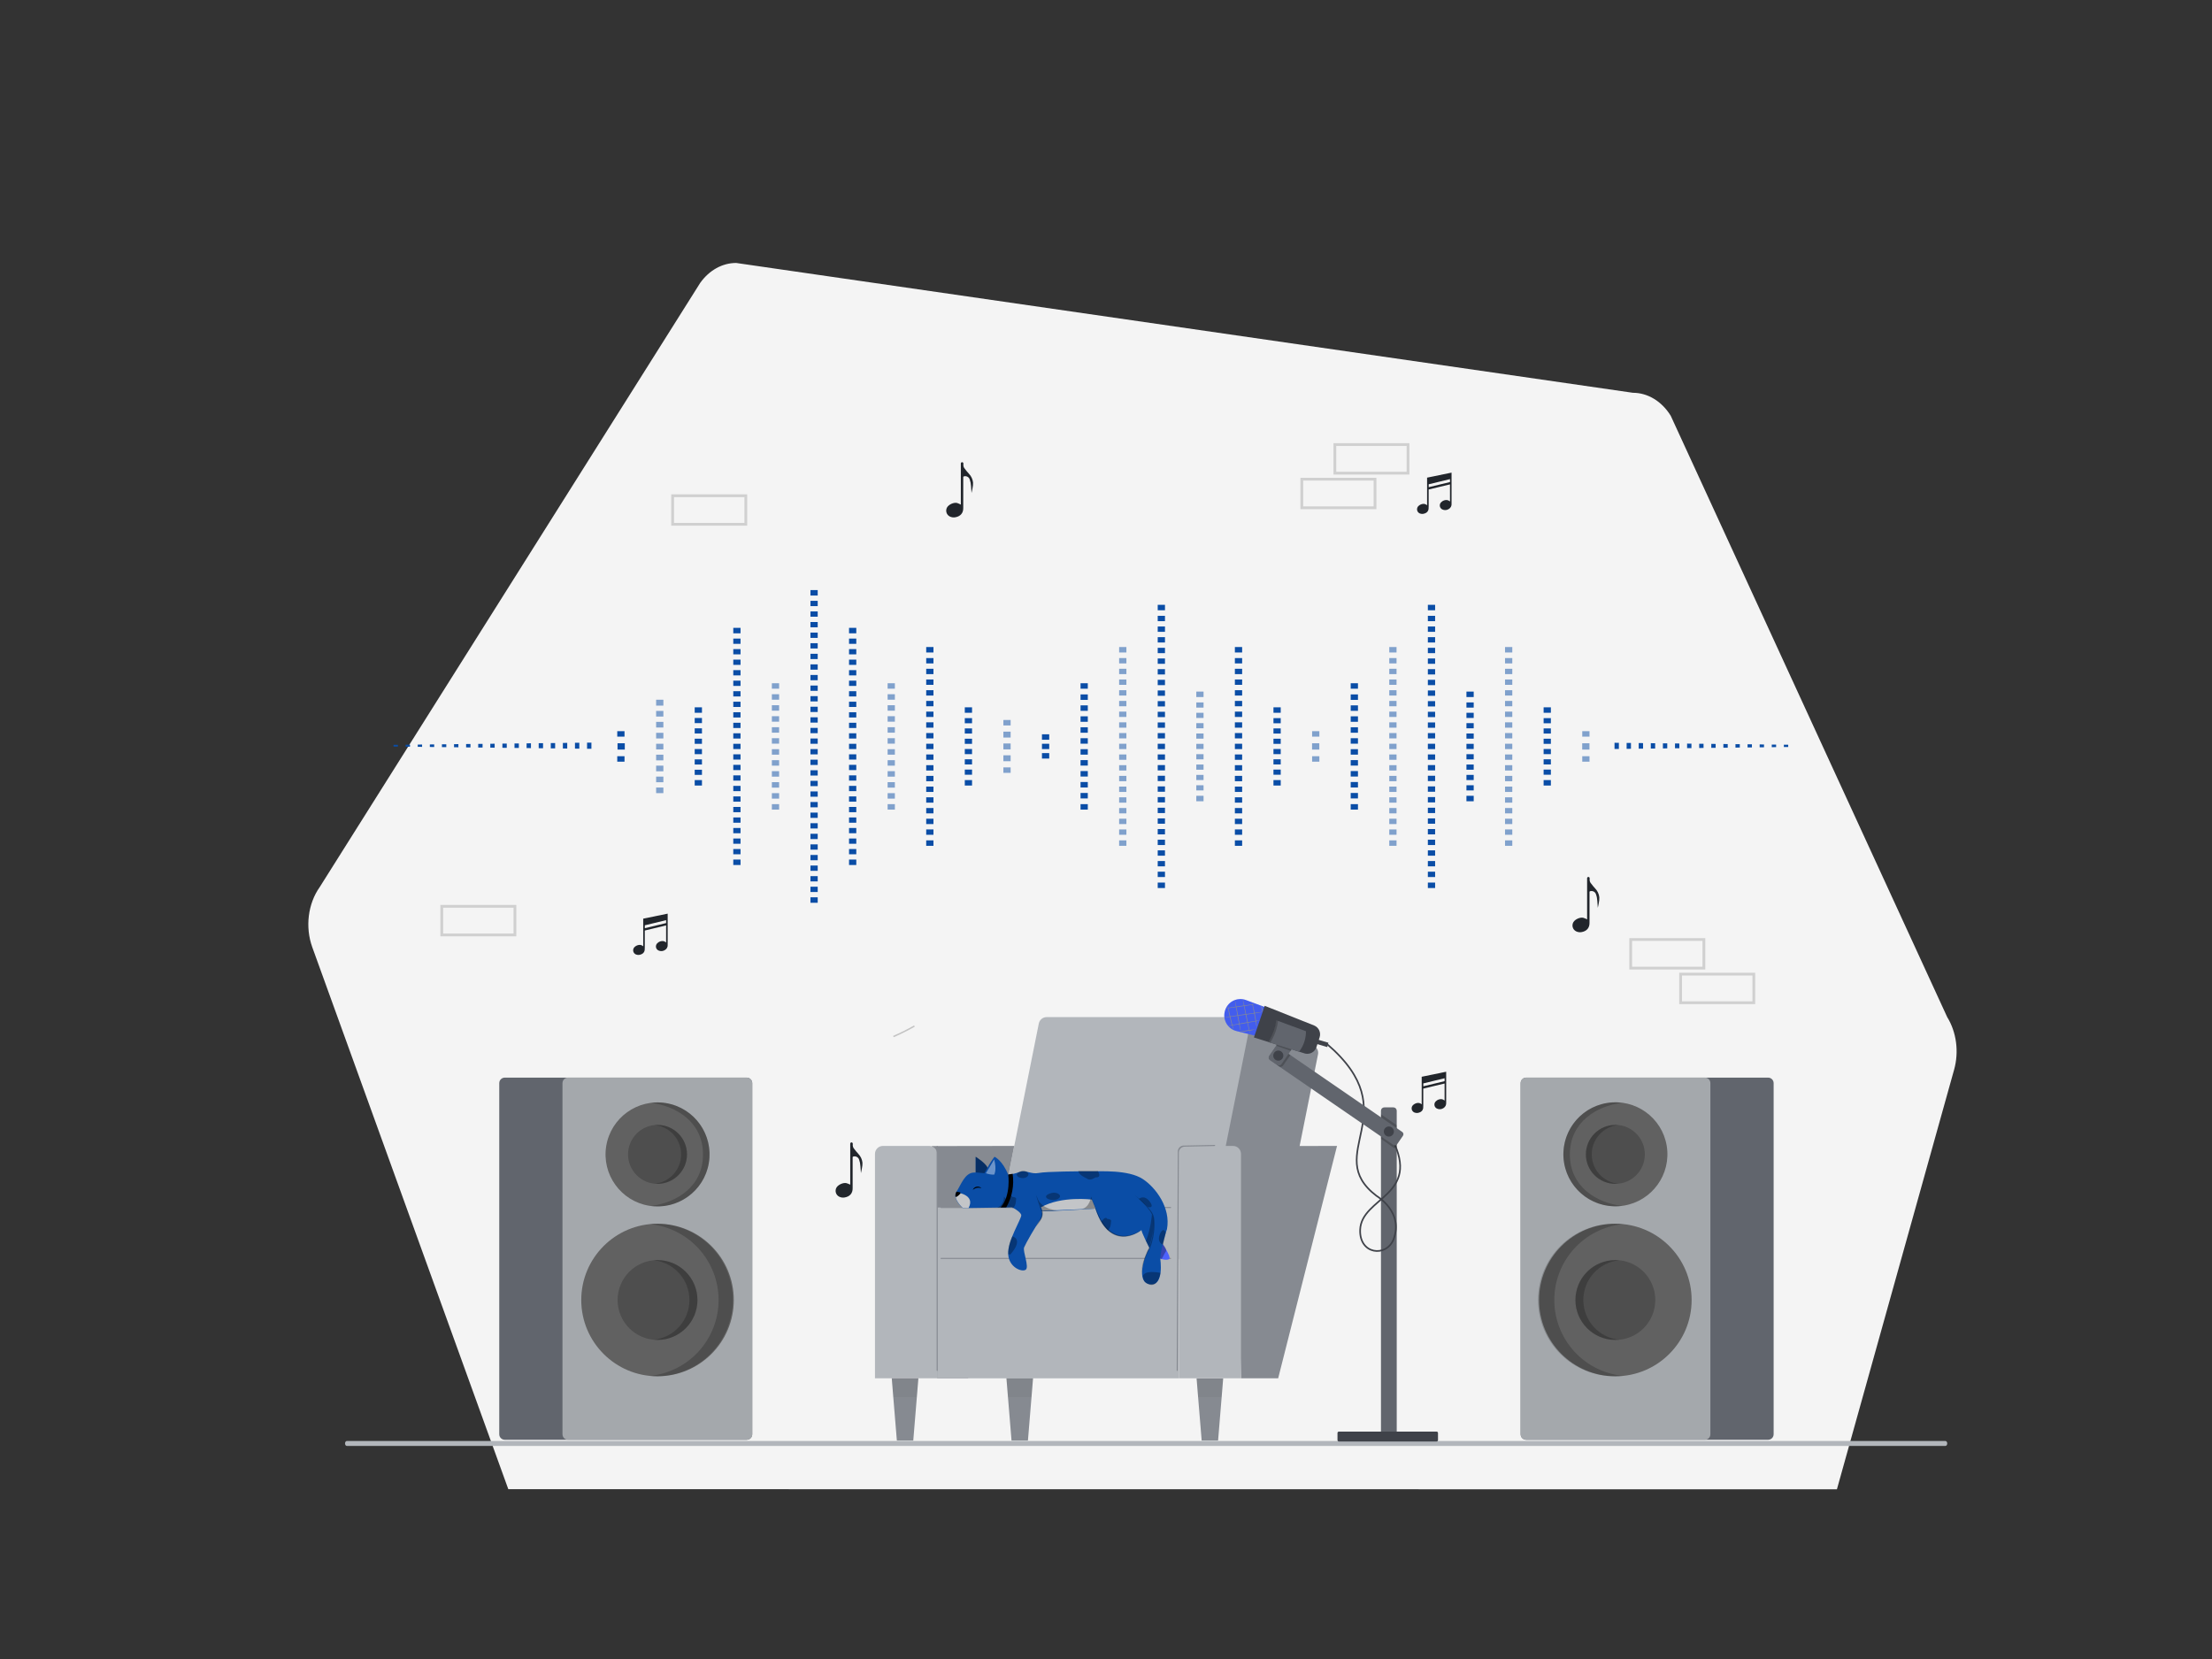 <?xml version="1.0" encoding="UTF-8" standalone="no"?>
<!DOCTYPE svg PUBLIC "-//W3C//DTD SVG 1.1//EN" "http://www.w3.org/Graphics/SVG/1.1/DTD/svg11.dtd">
<svg width="100%" height="100%" viewBox="0 0 1600 1200" version="1.1" xmlns="http://www.w3.org/2000/svg" xmlns:xlink="http://www.w3.org/1999/xlink" xml:space="preserve" xmlns:serif="http://www.serif.com/" style="fill-rule:evenodd;clip-rule:evenodd;stroke-miterlimit:10;">
    <rect x="0" y="0" width="1600" height="1200" fill="#333333" stroke="none"/>
    <g transform="matrix(1,0,0,1,17,35.205)">
        <path d="M1311.69,1042.05L1396.47,738.5C1400.07,725.6 1398.2,711.39 1391.47,700.5L1191.47,265.5C1185.01,255.05 1174.86,248.9 1164.08,248.9L515.47,155C505.47,155 496.01,160.27 489.47,169.43L214.27,606.43C205.72,618.49 203.63,635.43 208.89,649.96L350.67,1041.96L1311.69,1042.05Z" style="fill:rgb(244,244,244);fill-rule:nonzero;"/>
    </g>
    <g transform="matrix(1,0,0,1,-336.77,71.18)">
        <path d="M1235.74,664.52L1286.87,685.1C1288.05,685.644 1289.02,686.571 1289.61,687.73C1290.2,688.89 1290.38,690.215 1290.12,691.49L1260.43,839.49L1207,839.49L1235.74,664.52Z" style="fill:rgb(134,138,145);fill-rule:nonzero;"/>
    </g>
    <g transform="matrix(1,0,0,1,-336.77,71.18)">
        <path d="M1240.69,671.44L1207,839.53L1054,839.53L1088.17,669.16C1088.43,667.85 1089.14,666.671 1090.17,665.825C1091.21,664.978 1092.5,664.517 1093.84,664.52L1235,664.52C1235.86,664.517 1236.71,664.704 1237.48,665.069C1238.26,665.434 1238.94,665.967 1239.49,666.629C1240.03,667.292 1240.42,668.067 1240.63,668.899C1240.84,669.731 1240.86,670.599 1240.69,671.44Z" style="fill:rgb(178,182,187);fill-rule:nonzero;"/>
    </g>
    <g transform="matrix(1,0,0,1,-336.77,71.18)">
        <path d="M1014.66,925.79L1037.04,925.79L1070.39,757.7L1010.77,757.8L1014.66,925.79Z" style="fill:rgb(134,138,145);fill-rule:nonzero;"/>
    </g>
    <g transform="matrix(1,0,0,1,-336.77,71.18)">
        <path d="M1014.66,925.79L969.66,925.79L969.66,763.48C969.66,761.947 970.269,760.477 971.353,759.393C972.437,758.309 973.907,757.7 975.44,757.7L1008.89,757.7C1010.42,757.7 1011.89,758.309 1012.98,759.393C1014.06,760.477 1014.67,761.947 1014.67,763.48L1014.66,925.79Z" style="fill:rgb(178,182,187);fill-rule:nonzero;"/>
    </g>
    <g transform="matrix(1,0,0,1,-336.77,71.18)">
        <rect x="1014.66" y="839.53" width="174.74" height="86.26" style="fill:rgb(178,182,187);fill-rule:nonzero;"/>
    </g>
    <g transform="matrix(1,0,0,1,-336.77,71.18)">
        <rect x="1014.66" y="802.24" width="174.74" height="37.64" style="fill:rgb(178,182,187);fill-rule:nonzero;"/>
    </g>
    <g transform="matrix(1,0,0,1,-336.77,71.18)">
        <path d="M1221.54,925.79L1220.43,939.4L1217.84,970.87L1205.98,970.87L1203.39,939.4L1202.29,925.79L1221.54,925.79Z" style="fill:rgb(134,138,145);fill-rule:nonzero;"/>
    </g>
    <g transform="matrix(1,0,0,1,-336.77,71.18)">
        <g opacity="0.2">
            <path d="M1221.54,925.79L1202.29,925.79L1203.39,939.4L1220.43,939.4L1221.54,925.79Z" style="fill-opacity:0.2;fill-rule:nonzero;"/>
        </g>
    </g>
    <g transform="matrix(1,0,0,1,-336.77,71.18)">
        <path d="M1084,925.79L1082.89,939.4L1080.3,970.87L1068.44,970.87L1065.86,939.4L1064.75,925.79L1084,925.79Z" style="fill:rgb(134,138,145);fill-rule:nonzero;"/>
    </g>
    <g transform="matrix(1,0,0,1,-336.77,71.18)">
        <g opacity="0.2">
            <path d="M1084,925.79L1064.75,925.79L1065.86,939.4L1082.89,939.4L1084,925.79Z" style="fill-opacity:0.2;fill-rule:nonzero;"/>
        </g>
    </g>
    <g transform="matrix(1,0,0,1,-336.77,71.18)">
        <path d="M1001.06,925.79L999.95,939.4L997.36,970.87L985.5,970.87L982.91,939.4L981.81,925.79L1001.06,925.79Z" style="fill:rgb(134,138,145);fill-rule:nonzero;"/>
    </g>
    <g transform="matrix(1,0,0,1,-336.77,71.18)">
        <g opacity="0.2">
            <path d="M981.81,925.79L982.91,939.4L999.95,939.4L1001.06,925.79L981.81,925.79Z" style="fill-opacity:0.2;fill-rule:nonzero;"/>
        </g>
    </g>
    <g transform="matrix(1,0,0,1,-336.77,71.18)">
        <path d="M1014.66,920.46C1014.71,920.46 1014.76,920.45 1014.81,920.429C1014.86,920.409 1014.9,920.38 1014.94,920.342C1014.98,920.305 1015,920.261 1015.02,920.212C1015.04,920.164 1015.05,920.112 1015.05,920.06L1015.05,758.06C1015.05,758.009 1015.04,757.958 1015.02,757.911C1015,757.863 1014.97,757.82 1014.94,757.784C1014.9,757.748 1014.86,757.719 1014.81,757.7C1014.76,757.68 1014.71,757.67 1014.66,757.67C1014.61,757.67 1014.56,757.68 1014.51,757.7C1014.46,757.719 1014.42,757.748 1014.38,757.784C1014.35,757.82 1014.32,757.863 1014.3,757.911C1014.28,757.958 1014.27,758.009 1014.27,758.06L1014.27,920.06C1014.27,920.112 1014.28,920.164 1014.3,920.212C1014.32,920.261 1014.34,920.305 1014.38,920.342C1014.42,920.38 1014.46,920.409 1014.51,920.429C1014.56,920.45 1014.61,920.46 1014.66,920.46Z" style="fill:rgb(134,138,145);fill-rule:nonzero;"/>
    </g>
    <g transform="matrix(1,0,0,1,-336.77,71.18)">
        <path d="M1017.48,802.63L1183.48,802.63C1183.58,802.63 1183.68,802.589 1183.76,802.516C1183.83,802.443 1183.87,802.344 1183.87,802.24C1183.87,802.137 1183.83,802.037 1183.76,801.964C1183.68,801.891 1183.58,801.85 1183.48,801.85L1017.48,801.85C1017.38,801.85 1017.28,801.891 1017.2,801.964C1017.13,802.037 1017.09,802.137 1017.09,802.24C1017.09,802.344 1017.13,802.443 1017.2,802.516C1017.28,802.589 1017.38,802.63 1017.48,802.63Z" style="fill:rgb(134,138,145);fill-rule:nonzero;"/>
    </g>
    <g transform="matrix(1,0,0,1,-336.77,71.18)">
        <path d="M1017.48,839.47L1183.48,839.47C1183.58,839.47 1183.68,839.429 1183.76,839.356C1183.83,839.283 1183.87,839.183 1183.87,839.08C1183.87,838.977 1183.83,838.877 1183.76,838.804C1183.68,838.731 1183.58,838.69 1183.48,838.69L1017.48,838.69C1017.38,838.69 1017.28,838.731 1017.2,838.804C1017.13,838.877 1017.09,838.977 1017.09,839.08C1017.09,839.183 1017.13,839.283 1017.2,839.356C1017.28,839.429 1017.38,839.47 1017.48,839.47Z" style="fill:rgb(134,138,145);fill-rule:nonzero;"/>
    </g>
    <g transform="matrix(1,0,0,1,-336.77,71.18)">
        <path d="M1234.42,925.79L1261.3,925.79L1303.88,757.71L1230.26,757.8L1234.42,925.79Z" style="fill:rgb(134,138,145);fill-rule:nonzero;"/>
    </g>
    <g transform="matrix(1,0,0,1,-336.77,71.18)">
        <path d="M1189.41,925.79L1234.41,925.79L1234.41,763.47C1234.41,762.712 1234.26,761.96 1233.97,761.26C1233.68,760.559 1233.25,759.923 1232.72,759.387C1232.18,758.851 1231.54,758.426 1230.84,758.137C1230.14,757.847 1229.39,757.699 1228.63,757.7L1195.17,757.7C1193.64,757.7 1192.17,758.308 1191.09,759.39C1190.01,760.472 1189.4,761.94 1189.4,763.47L1189.41,925.79Z" style="fill:rgb(178,182,187);fill-rule:nonzero;"/>
    </g>
    <g transform="matrix(1,0,0,1,-336.77,71.18)">
        <path d="M1188.27,920.46C1188.37,920.457 1188.47,920.416 1188.54,920.343C1188.62,920.27 1188.66,920.173 1188.66,920.07L1189.47,762.47C1189.47,761.356 1189.91,760.289 1190.7,759.495C1191.48,758.701 1192.54,758.243 1193.65,758.22L1215.33,757.76C1215.38,757.76 1215.43,757.75 1215.48,757.73C1215.53,757.711 1215.57,757.682 1215.61,757.646C1215.64,757.61 1215.67,757.567 1215.69,757.519C1215.71,757.472 1215.72,757.421 1215.72,757.37C1215.72,757.319 1215.71,757.268 1215.69,757.221C1215.67,757.173 1215.64,757.13 1215.61,757.094C1215.57,757.058 1215.53,757.029 1215.48,757.01C1215.43,756.99 1215.38,756.98 1215.33,756.98L1192.89,757.45C1191.78,757.476 1190.72,757.934 1189.94,758.728C1189.16,759.521 1188.72,760.587 1188.71,761.7L1187.9,920.06C1187.9,920.112 1187.91,920.164 1187.93,920.212C1187.95,920.261 1187.97,920.305 1188.01,920.342C1188.05,920.38 1188.09,920.409 1188.14,920.429C1188.19,920.45 1188.24,920.46 1188.29,920.46L1188.27,920.46Z" style="fill:rgb(134,138,145);fill-rule:nonzero;"/>
    </g>
    <g transform="matrix(1,0,0,1,-336.77,71.18)">
        <path d="M1177.83,828.74C1177.83,828.74 1183.83,837.74 1182.6,839.31C1181.37,840.88 1176.6,839.49 1176,839.21C1175.4,838.93 1172.84,832.98 1172.84,832.7C1172.84,832.42 1177.83,828.74 1177.83,828.74Z" style="fill:rgb(77,97,252);fill-rule:nonzero;"/>
    </g>
    <g transform="matrix(1,0,0,1,-336.77,71.18)">
        <path d="M1177.83,828.74C1177.83,828.74 1181.23,832.5 1180.02,834.09C1178.81,835.68 1177.48,839.37 1176.85,839.37C1174.74,839.37 1172.85,832.98 1172.85,832.7C1172.85,832.42 1177.83,828.74 1177.83,828.74Z" style="fill-opacity:0.3;fill-rule:nonzero;"/>
    </g>
    <g transform="matrix(1,0,0,1,-336.77,71.18)">
        <path d="M1176,839.21C1176,839.21 1179.16,859.3 1168.56,857.82C1157.96,856.34 1164.65,836.98 1168.19,831.59C1168.19,831.59 1162.61,820.59 1162.42,818.59C1159.1,821.069 1155.19,822.612 1151.07,823.06C1144.56,823.62 1135.07,820.95 1129.07,803.06C1129.07,803.06 1093.91,805.23 1090.38,804.86C1090.73,806.038 1090.78,807.285 1090.52,808.486C1090.25,809.687 1089.7,810.802 1088.89,811.73C1086.1,815.27 1078.66,828.3 1077.54,831.09C1076.42,833.88 1081.45,845.41 1078.66,847.27C1075.87,849.13 1066.56,845.59 1066.01,836.01C1065.46,826.43 1075.68,810.25 1075.49,807.83C1075.3,805.41 1068.94,802.12 1068.94,802.12L1033.26,802.69C1033.26,802.69 1025.26,796.03 1028.61,790.86C1031.96,785.69 1034.61,777.14 1041.26,776.95L1042.47,776.95L1042.47,765.58C1042.47,765.58 1049.91,770.3 1051.03,773.52C1052.49,770.711 1054.19,768.035 1056.11,765.52C1056.11,765.52 1061.82,767.99 1066.04,778.52C1068.85,778.204 1071.62,777.532 1074.26,776.52C1078.5,774.85 1082.72,778.38 1088.05,777.27C1093.38,776.16 1118.31,775.98 1125.38,776.07C1132.45,776.16 1152.97,774.73 1163.52,781.73C1172.72,787.85 1183.73,802.4 1180.88,817.88C1180.9,817.69 1176.56,831.21 1176,839.21Z" style="fill:rgb(10,77,166);fill-rule:nonzero;"/>
    </g>
    <g transform="matrix(1,0,0,1,-336.77,71.18)">
        <path d="M1029,791.37C1029,791.37 1042.64,792.99 1037.32,802.68L1033.32,802.68C1033.32,802.68 1025.2,795.52 1029,791.37Z" style="fill:rgb(195,197,200);fill-rule:nonzero;"/>
    </g>
    <g transform="matrix(1,0,0,1,-336.77,71.18)">
        <path d="M1133.41,812.49C1133.41,812.49 1136.2,808.02 1137.68,810.49C1137.68,810.49 1141.33,810.49 1140.35,812.73C1140.35,812.73 1140.45,816.81 1138.08,818.73L1133.41,812.49Z" style="fill-opacity:0.3;fill-rule:nonzero;"/>
    </g>
    <g transform="matrix(1,0,0,1,-336.77,71.18)">
        <path d="M1064.72,796.64C1064.72,796.64 1067.51,792.17 1068.99,794.58C1068.99,794.58 1072.64,794.58 1071.66,796.83C1071.66,796.83 1071.76,800.9 1069.39,802.83L1064.72,796.64Z" style="fill-opacity:0.3;fill-rule:nonzero;"/>
    </g>
    <g transform="matrix(1,0,0,1,-336.77,71.18)">
        <path d="M1157.58,793.27C1159.58,795.02 1161.5,796.82 1163.33,798.7C1165.2,800.55 1166.92,802.539 1168.48,804.65C1168.84,805.179 1169.17,805.727 1169.48,806.29C1169.63,806.57 1169.82,806.84 1169.94,807.13L1170.33,808.01C1170.72,809.233 1170.95,810.505 1170.99,811.79C1171.05,812.44 1170.99,813.09 1171.06,813.79C1171.13,814.49 1171.06,815.1 1171.06,815.79C1171.06,816.48 1171,817.1 1170.94,817.79C1170.88,818.48 1170.81,819.1 1170.74,819.79C1170.47,822.395 1169.99,824.974 1169.3,827.5C1168.95,828.696 1168.52,829.866 1168,831L1167.59,831.87C1167.43,832.16 1167.28,832.46 1167.13,832.76C1166.84,833.347 1166.56,833.947 1166.29,834.56C1165.18,836.973 1164.27,839.467 1163.54,842.02C1163.2,843.304 1162.94,844.611 1162.78,845.93C1162.6,847.257 1162.6,848.603 1162.78,849.93C1162.69,848.616 1162.77,847.296 1163,846C1163.22,844.704 1163.54,843.425 1163.93,842.17C1164.73,839.666 1165.71,837.226 1166.87,834.87C1167.16,834.28 1167.45,833.69 1167.76,833.11L1168.22,832.24L1168.67,831.33C1169.2,830.104 1169.65,828.845 1170.01,827.56C1170.73,824.996 1171.24,822.377 1171.54,819.73C1171.61,819.07 1171.68,818.41 1171.72,817.73C1171.76,817.05 1171.81,816.4 1171.83,815.73C1171.85,815.06 1171.83,814.4 1171.83,813.73C1171.83,813.06 1171.83,812.39 1171.74,811.73C1171.68,810.369 1171.43,809.023 1171,807.73C1170.46,806.489 1169.77,805.32 1168.94,804.25C1165.61,800.144 1161.8,796.457 1157.58,793.27Z" style="fill-opacity:0.3;fill-rule:nonzero;"/>
    </g>
    <g transform="matrix(1,0,0,1,-336.77,71.18)">
        <path d="M1126.52,796.51C1128.05,800.51 1129.61,804.51 1131.2,808.51C1131.98,810.532 1132.99,812.461 1134.2,814.26C1135.41,816.074 1136.84,817.724 1138.47,819.17C1140.12,820.625 1142.01,821.768 1144.07,822.54C1146.14,823.28 1148.35,823.577 1150.54,823.41C1152.71,823.222 1154.83,822.682 1156.83,821.81C1158.8,820.938 1160.67,819.858 1162.41,818.59C1161.48,819.13 1160.56,819.67 1159.6,820.14C1158.65,820.616 1157.67,821.04 1156.67,821.41C1154.69,822.164 1152.61,822.61 1150.5,822.73C1148.4,822.821 1146.31,822.481 1144.35,821.73C1142.39,820.978 1140.58,819.881 1139.01,818.49C1137.43,817.094 1136.03,815.513 1134.83,813.78C1133.61,812.044 1132.58,810.187 1131.74,808.24C1130.04,804.326 1128.3,800.416 1126.52,796.51Z" style="fill-opacity:0.3;fill-rule:nonzero;"/>
    </g>
    <g transform="matrix(1,0,0,1,-336.77,71.18)">
        <path d="M1086.05,792.89C1086.62,794.94 1087.26,796.95 1087.93,798.96C1088.6,800.97 1089.31,802.96 1090.03,804.96C1090.08,805.046 1090.12,805.136 1090.15,805.23C1090.19,805.344 1090.22,805.461 1090.24,805.58C1090.29,805.823 1090.32,806.071 1090.32,806.32C1090.32,806.838 1090.27,807.355 1090.15,807.86C1089.92,808.899 1089.56,809.907 1089.08,810.86C1088.09,812.806 1086.95,814.668 1085.66,816.43C1086.43,815.639 1087.16,814.804 1087.83,813.93C1088.51,813.057 1089.13,812.131 1089.66,811.16C1090.22,810.176 1090.64,809.124 1090.93,808.03C1091.07,807.467 1091.14,806.89 1091.14,806.31C1091.14,806.012 1091.11,805.714 1091.06,805.42C1091.03,805.268 1090.99,805.117 1090.94,804.97C1090.88,804.803 1090.81,804.642 1090.72,804.49L1090.72,804.58C1089.98,802.58 1089.24,800.58 1088.45,798.66C1087.66,796.74 1087,794.82 1086.05,792.89Z" style="fill-opacity:0.3;fill-rule:nonzero;"/>
    </g>
    <g transform="matrix(1,0,0,1,-336.77,71.18)">
        <path d="M1031.06,791.21C1031.17,791.231 1031.26,791.279 1031.34,791.35C1031.42,791.42 1031.48,791.511 1031.52,791.612C1031.55,791.714 1031.56,791.822 1031.54,791.927C1031.52,792.032 1031.47,792.13 1031.4,792.21C1030.4,793.3 1028.64,795.02 1027.95,794.48C1027.69,793.202 1027.94,791.871 1028.66,790.78L1031.06,791.21Z" style="fill-rule:nonzero;"/>
    </g>
    <g transform="matrix(1,0,0,1,-336.77,71.18)">
        <path d="M1046.65,788.22C1046.09,788.078 1045.52,787.981 1044.95,787.93C1043.88,787.834 1042.8,788.053 1041.85,788.56L1041.67,788.65L1041.13,788.98C1040.88,789.13 1040.66,789.32 1040.39,789.47C1040.52,789.196 1040.67,788.935 1040.85,788.69C1041.42,787.926 1042.25,787.4 1043.19,787.21C1043.82,787.081 1044.47,787.108 1045.08,787.29C1045.67,787.461 1046.21,787.781 1046.65,788.22Z" style="fill-rule:nonzero;"/>
    </g>
    <g transform="matrix(1,0,0,1,-336.77,71.18)">
        <path d="M1126.52,796.51C1126.52,796.51 1104.66,793.69 1089.83,802.03L1090.83,804.65L1129.13,803L1126.52,796.51Z" style="fill:rgb(195,197,200);fill-rule:nonzero;"/>
    </g>
    <g transform="matrix(1,0,0,1,-336.77,71.18)">
        <path d="M1042.52,776.85L1042.52,765.48C1042.52,765.48 1049.96,770.2 1051.08,773.42L1048.79,777.42L1042.52,776.85Z" style="fill-opacity:0.4;fill-rule:nonzero;"/>
    </g>
    <g transform="matrix(1,0,0,1,-336.77,71.18)">
        <path d="M1055.89,767.47L1049.89,777.47C1051.81,778.178 1053.84,778.518 1055.89,778.47C1055.89,778.47 1057.93,775.16 1055.89,767.47Z" style="fill:white;fill-opacity:0.4;fill-rule:nonzero;"/>
    </g>
    <g transform="matrix(1,0,0,1,-336.77,71.18)">
        <path d="M1170,807.13C1170,807.13 1169.24,817.67 1165.65,826.41L1168,831C1168,831 1173.7,814 1170,807.13Z" style="fill-opacity:0.3;fill-rule:nonzero;"/>
    </g>
    <g transform="matrix(1,0,0,1,-336.77,71.18)">
        <path d="M1087.64,796.51C1087.64,796.51 1090.01,803.37 1102.01,804.37L1091.01,805.04L1087.64,796.51Z" style="fill-opacity:0.3;fill-rule:nonzero;"/>
    </g>
    <g transform="matrix(1,0,0,1,-336.77,71.18)">
        <path d="M1126,794.37C1126,794.37 1125,802.37 1119,803.37L1129.11,803L1126,794.37Z" style="fill-opacity:0.3;fill-rule:nonzero;"/>
    </g>
    <g transform="matrix(1,0,0,1,-336.77,71.18)">
        <path d="M1069,802.06L1063,794.37C1063,794.37 1063.19,800.52 1058,802.37L1069,802.06Z" style="fill-opacity:0.3;fill-rule:nonzero;"/>
    </g>
    <g transform="matrix(1,0,0,1,-336.77,71.18)">
        <path d="M1130.81,775.83C1130.81,775.83 1134.23,780.75 1129.12,780.47C1129.12,780.47 1125.12,783.36 1122.96,781.25C1122.96,781.25 1116.96,778.87 1116.79,775.83L1130.81,775.83Z" style="fill-opacity:0.3;fill-rule:nonzero;"/>
    </g>
    <g transform="matrix(1,0,0,1,-336.77,71.18)">
        <path d="M1097.34,791.77C1100.72,790.82 1104.58,792.82 1103.25,794.93C1102.64,795.731 1101.77,796.291 1100.79,796.51C1096.18,797.94 1088.69,794.19 1097.34,791.77Z" style="fill-opacity:0.3;fill-rule:nonzero;"/>
    </g>
    <g transform="matrix(1,0,0,1,-336.77,71.18)">
        <path d="M1075.54,775.91C1078.35,774.97 1081.54,776.97 1080.46,779.08C1080.01,779.835 1079.3,780.397 1078.46,780.66C1074.57,782.09 1068.34,778.33 1075.54,775.91Z" style="fill-opacity:0.3;fill-rule:nonzero;"/>
    </g>
    <g transform="matrix(1,0,0,1,-336.77,71.18)">
        <path d="M1160.62,796C1160.62,796 1164.27,792.53 1168.45,798C1168.45,798 1172.26,802.79 1167.16,802L1160.62,796Z" style="fill-opacity:0.3;fill-rule:nonzero;"/>
    </g>
    <g transform="matrix(1,0,0,1,-336.77,71.18)">
        <path d="M1178.05,829.14C1178.05,829.14 1173.22,827.73 1175.81,821.39C1175.81,821.39 1178.04,815.68 1179.96,820.46L1178.05,829.14Z" style="fill-opacity:0.3;fill-rule:nonzero;"/>
    </g>
    <g transform="matrix(1,0,0,1,-336.77,71.18)">
        <path d="M1176.2,849.52C1176.2,849.52 1158.96,845.96 1164.73,855.88C1164.73,855.88 1173,864.32 1176.2,849.52Z" style="fill-opacity:0.3;fill-rule:nonzero;"/>
    </g>
    <g transform="matrix(1,0,0,1,-336.77,71.18)">
        <path d="M1069,823.16C1069,823.16 1077.65,824.68 1067.55,836.25L1066.07,835.95C1065.99,831.512 1067,827.123 1069,823.16Z" style="fill-opacity:0.3;fill-rule:nonzero;"/>
    </g>
    <g transform="matrix(1,0,0,1,-336.77,71.18)">
        <path d="M1060.58,802.2L1064.63,802.13C1068.84,794.781 1070.46,786.231 1069.24,777.85C1068.19,778.085 1067.13,778.261 1066.06,778.38C1066.06,778.38 1068.21,793.43 1060.58,802.2Z" style="fill-rule:nonzero;"/>
    </g>
    <path d="M1407.17,1045.88L250.88,1045.88C250.15,1045.88 249.56,1045.08 249.56,1044.09C249.56,1043.1 250.15,1042.3 250.88,1042.3L1407.17,1042.3C1407.9,1042.3 1408.49,1043.1 1408.49,1044.09C1408.49,1045.08 1407.9,1045.88 1407.17,1045.88Z" style="fill:rgb(178,182,187);fill-rule:nonzero;"/>
    <path d="M540.11,779.471L365.12,779.471C362.911,779.471 361.12,781.262 361.12,783.471L361.12,1037.43C361.12,1039.64 362.911,1041.43 365.12,1041.43L540.11,1041.43C542.319,1041.43 544.11,1039.64 544.11,1037.43L544.11,783.471C544.11,781.262 542.319,779.471 540.11,779.471Z" style="fill:rgb(97,101,109);fill-rule:nonzero;"/>
    <path d="M540.12,779.471L410.87,779.471C408.661,779.471 406.87,781.262 406.87,783.471L406.87,1037.43C406.87,1039.64 408.661,1041.43 410.87,1041.43L540.12,1041.43C542.329,1041.43 544.12,1039.64 544.12,1037.43L544.12,783.471C544.12,781.262 542.329,779.471 540.12,779.471Z" style="fill:rgb(178,182,187);fill-rule:nonzero;"/>
    <path d="M540.12,779.471L410.87,779.471C408.661,779.471 406.87,781.262 406.87,783.471L406.87,1037.43C406.87,1039.64 408.661,1041.43 410.87,1041.43L540.12,1041.43C542.329,1041.43 544.12,1039.64 544.12,1037.43L544.12,783.471C544.12,781.262 542.329,779.471 540.12,779.471Z" style="fill-opacity:0.08;fill-rule:nonzero;"/>
    <path d="M512.761,841.06C516.09,820.552 502.163,801.227 481.655,797.898C461.146,794.569 441.822,808.496 438.493,829.005C435.164,849.513 449.091,868.837 469.6,872.166C490.108,875.495 509.432,861.569 512.761,841.06Z" style="fill:rgb(97,97,97);fill-rule:nonzero;"/>
    <path d="M475.61,797.369C474.021,797.381 472.434,797.495 470.86,797.709C489.39,800.039 508.45,811.659 508.51,834.989C508.57,858.319 489.39,869.989 470.86,872.279C472.435,872.485 474.021,872.596 475.61,872.609C480.55,872.609 485.442,871.636 490.007,869.745C494.571,867.855 498.718,865.084 502.211,861.591C505.705,858.097 508.476,853.95 510.366,849.386C512.257,844.821 513.23,839.929 513.23,834.989C513.23,830.049 512.257,825.157 510.366,820.593C508.476,816.028 505.705,811.881 502.211,808.388C498.718,804.894 494.571,802.123 490.007,800.233C485.442,798.342 480.55,797.369 475.61,797.369Z" style="fill-opacity:0.2;fill-rule:nonzero;"/>
    <path d="M475.61,995.5C506.08,995.5 530.78,970.8 530.78,940.33C530.78,909.861 506.08,885.16 475.61,885.16C445.14,885.16 420.44,909.861 420.44,940.33C420.44,970.8 445.14,995.5 475.61,995.5Z" style="fill:rgb(97,97,97);fill-rule:nonzero;"/>
    <path d="M475.61,885.15C473.75,885.15 471.92,885.25 470.11,885.43C483.721,886.794 496.34,893.167 505.518,903.31C514.696,913.454 519.778,926.646 519.778,940.325C519.778,954.005 514.696,967.197 505.518,977.34C496.34,987.484 483.721,993.856 470.11,995.22C471.92,995.4 473.75,995.5 475.61,995.5C490.115,995.305 503.959,989.406 514.147,979.08C524.335,968.754 530.047,954.831 530.047,940.325C530.047,925.819 524.335,911.897 514.147,901.571C503.959,891.245 490.115,885.346 475.61,885.15Z" style="fill-opacity:0.2;fill-rule:nonzero;"/>
    <path d="M475.61,969.209C491.56,969.209 504.49,956.279 504.49,940.329C504.49,924.379 491.56,911.449 475.61,911.449C459.66,911.449 446.73,924.379 446.73,940.329C446.73,956.279 459.66,969.209 475.61,969.209Z" style="fill-opacity:0.2;fill-rule:nonzero;"/>
    <path d="M475.61,911.449C474.61,911.449 473.68,911.449 472.73,911.589C479.846,912.317 486.439,915.659 491.232,920.968C496.026,926.277 498.68,933.176 498.68,940.329C498.68,947.482 496.026,954.381 491.232,959.69C486.439,964.999 479.846,968.341 472.73,969.069C473.68,969.159 474.64,969.209 475.61,969.209C483.269,969.209 490.615,966.166 496.031,960.75C501.447,955.334 504.49,947.989 504.49,940.329C504.49,932.67 501.447,925.324 496.031,919.908C490.615,914.492 483.269,911.449 475.61,911.449Z" style="fill-opacity:0.2;fill-rule:nonzero;"/>
    <path d="M475.61,856.31C487.385,856.31 496.93,846.765 496.93,834.99C496.93,823.215 487.385,813.67 475.61,813.67C463.835,813.67 454.29,823.215 454.29,834.99C454.29,846.765 463.835,856.31 475.61,856.31Z" style="fill-opacity:0.2;fill-rule:nonzero;"/>
    <path d="M475.61,813.67C474.89,813.67 474.18,813.67 473.48,813.78C478.743,814.304 483.622,816.766 487.172,820.686C490.721,824.607 492.687,829.706 492.687,834.995C492.687,840.283 490.721,845.383 487.172,849.304C483.622,853.224 478.743,855.686 473.48,856.21C474.18,856.27 474.89,856.31 475.61,856.31C481.264,856.31 486.687,854.064 490.686,850.065C494.684,846.067 496.93,840.644 496.93,834.99C496.93,829.336 494.684,823.913 490.686,819.914C486.687,815.916 481.264,813.67 475.61,813.67Z" style="fill-opacity:0.2;fill-rule:nonzero;"/>
    <path d="M1103.93,1041.43L1278.92,1041.43C1281.13,1041.43 1282.92,1039.64 1282.92,1037.43L1282.92,783.47C1282.92,781.26 1281.13,779.47 1278.92,779.47L1103.93,779.47C1101.72,779.47 1099.93,781.26 1099.93,783.47L1099.93,1037.43C1099.93,1039.64 1101.72,1041.43 1103.93,1041.43Z" style="fill:rgb(97,101,109);fill-rule:nonzero;"/>
    <path d="M1103.92,1041.43L1233.17,1041.43C1235.38,1041.43 1237.17,1039.64 1237.17,1037.43L1237.17,783.47C1237.17,781.26 1235.38,779.47 1233.17,779.47L1103.92,779.47C1101.71,779.47 1099.92,781.26 1099.92,783.47L1099.92,1037.43C1099.92,1039.64 1101.71,1041.43 1103.92,1041.43Z" style="fill:rgb(178,182,187);fill-rule:nonzero;"/>
    <path d="M1103.92,1041.43L1233.17,1041.43C1235.38,1041.43 1237.17,1039.64 1237.17,1037.43L1237.17,783.47C1237.17,781.26 1235.38,779.47 1233.17,779.47L1103.92,779.47C1101.71,779.47 1099.92,781.26 1099.92,783.47L1099.92,1037.43C1099.92,1039.64 1101.71,1041.43 1103.92,1041.43Z" style="fill-opacity:0.08;fill-rule:nonzero;"/>
    <path d="M1174.49,872.064C1195,868.735 1208.92,849.411 1205.6,828.903C1202.27,808.394 1182.94,794.468 1162.43,797.797C1141.93,801.126 1128,820.45 1131.33,840.958C1134.66,861.467 1153.98,875.393 1174.49,872.064Z" style="fill:rgb(97,97,97);fill-rule:nonzero;"/>
    <path d="M1168.43,797.369C1170.02,797.381 1171.6,797.494 1173.17,797.709C1154.65,800.039 1135.58,811.659 1135.53,834.989C1135.48,858.319 1154.65,869.989 1173.17,872.279C1171.6,872.486 1170.02,872.596 1168.43,872.609C1158.45,872.609 1148.88,868.646 1141.83,861.591C1134.77,854.535 1130.81,844.967 1130.81,834.989C1130.81,825.012 1134.77,815.443 1141.83,808.388C1148.88,801.333 1158.45,797.369 1168.43,797.369Z" style="fill-opacity:0.2;fill-rule:nonzero;"/>
    <path d="M1168.43,995.5C1198.9,995.5 1223.6,970.8 1223.6,940.33C1223.6,909.861 1198.9,885.16 1168.43,885.16C1137.96,885.16 1113.26,909.861 1113.26,940.33C1113.26,970.8 1137.96,995.5 1168.43,995.5Z" style="fill:rgb(97,97,97);fill-rule:nonzero;"/>
    <path d="M1168.43,885.15C1170.28,885.15 1172.12,885.25 1173.93,885.43C1160.32,886.794 1147.7,893.166 1138.52,903.31C1129.34,913.453 1124.26,926.645 1124.26,940.325C1124.26,954.004 1129.34,967.196 1138.52,977.339C1147.7,987.483 1160.32,993.855 1173.93,995.219C1172.12,995.399 1170.28,995.5 1168.43,995.5C1161.12,995.598 1153.87,994.243 1147.09,991.515C1140.31,988.786 1134.14,984.738 1128.93,979.604C1123.73,974.471 1119.6,968.355 1116.78,961.612C1113.96,954.869 1112.51,947.633 1112.51,940.325C1112.51,933.016 1113.96,925.78 1116.78,919.037C1119.6,912.294 1123.73,906.178 1128.93,901.045C1134.14,895.911 1140.31,891.863 1147.09,889.134C1153.87,886.406 1161.12,885.051 1168.43,885.15Z" style="fill-opacity:0.2;fill-rule:nonzero;"/>
    <path d="M1168.43,969.209C1184.38,969.209 1197.31,956.279 1197.31,940.329C1197.31,924.379 1184.38,911.449 1168.43,911.449C1152.48,911.449 1139.55,924.379 1139.55,940.329C1139.55,956.279 1152.48,969.209 1168.43,969.209Z" style="fill-opacity:0.2;fill-rule:nonzero;"/>
    <path d="M1168.43,911.449C1169.43,911.449 1170.36,911.449 1171.31,911.589C1164.18,912.294 1157.56,915.626 1152.75,920.938C1147.94,926.25 1145.27,933.161 1145.27,940.329C1145.27,947.497 1147.94,954.409 1152.75,959.72C1157.56,965.032 1164.18,968.364 1171.31,969.069C1170.31,969.159 1169.4,969.209 1168.43,969.209C1160.77,969.209 1153.42,966.166 1148.01,960.75C1142.59,955.334 1139.55,947.989 1139.55,940.329C1139.55,932.67 1142.59,925.324 1148.01,919.908C1153.42,914.492 1160.77,911.449 1168.43,911.449Z" style="fill-opacity:0.2;fill-rule:nonzero;"/>
    <path d="M1168.43,856.31C1180.2,856.31 1189.75,846.765 1189.75,834.99C1189.75,823.215 1180.2,813.67 1168.43,813.67C1156.66,813.67 1147.11,823.215 1147.11,834.99C1147.11,846.765 1156.66,856.31 1168.43,856.31Z" style="fill-opacity:0.2;fill-rule:nonzero;"/>
    <path d="M1168.43,813.67C1169.15,813.67 1169.86,813.67 1170.56,813.78C1165.3,814.304 1160.42,816.766 1156.87,820.686C1153.32,824.607 1151.35,829.706 1151.35,834.995C1151.35,840.283 1153.32,845.383 1156.87,849.304C1160.42,853.224 1165.3,855.686 1170.56,856.21C1169.86,856.27 1169.15,856.31 1168.43,856.31C1162.78,856.31 1157.35,854.064 1153.35,850.065C1149.36,846.067 1147.11,840.644 1147.11,834.99C1147.11,829.336 1149.36,823.913 1153.35,819.914C1157.35,815.916 1162.78,813.67 1168.43,813.67Z" style="fill-opacity:0.2;fill-rule:nonzero;"/>
    <path d="M1044.91,796.101L1044.91,783.731L1029.49,787.421L1029.49,799.701C1029.53,800.345 1029.5,800.991 1029.42,801.631C1029.31,802.319 1029.01,802.962 1028.56,803.491C1028.1,804.02 1027.51,804.415 1026.85,804.631C1026.25,804.895 1025.61,805.037 1024.96,805.047C1024.3,805.057 1023.66,804.936 1023.05,804.691C1022.53,804.467 1022.07,804.11 1021.73,803.655C1021.38,803.2 1021.16,802.663 1021.09,802.097C1021.02,801.531 1021.1,800.957 1021.32,800.431C1021.54,799.906 1021.9,799.447 1022.35,799.101C1023.15,798.431 1024.12,797.989 1025.15,797.821C1025.66,797.729 1026.18,797.748 1026.68,797.876C1027.17,798.003 1027.64,798.237 1028.04,798.561L1028.28,798.741L1028.35,798.741L1028.35,778.851L1046.06,775.211L1046.06,797.661C1046.12,798.411 1045.98,799.164 1045.65,799.838C1045.31,800.511 1044.8,801.08 1044.16,801.481C1043.46,801.968 1042.64,802.257 1041.79,802.319C1040.94,802.381 1040.08,802.212 1039.32,801.831C1038.84,801.596 1038.43,801.244 1038.12,800.808C1037.81,800.372 1037.62,799.866 1037.56,799.335C1037.49,798.805 1037.57,798.267 1037.77,797.772C1037.97,797.277 1038.29,796.84 1038.7,796.501C1039.24,795.965 1039.9,795.558 1040.62,795.31C1041.34,795.063 1042.1,794.981 1042.86,795.071C1043.5,795.163 1044.1,795.43 1044.59,795.841L1044.91,796.101ZM1044.91,779.921L1029.53,783.651L1029.53,785.741L1044.91,782.041L1044.91,779.921Z" style="fill:rgb(33,37,43);fill-rule:nonzero;"/>
    <path d="M481.81,681.749L481.81,669.369L466.39,673.069L466.39,685.379C466.419,686.024 466.392,686.67 466.31,687.309C466.202,687.999 465.905,688.644 465.451,689.174C464.997,689.704 464.404,690.097 463.74,690.309C463.144,690.576 462.499,690.719 461.846,690.73C461.193,690.74 460.544,690.617 459.94,690.369C459.418,690.144 458.965,689.786 458.624,689.331C458.283,688.877 458.067,688.341 457.998,687.777C457.928,687.213 458.007,686.641 458.227,686.117C458.446,685.593 458.799,685.135 459.25,684.789C460.051,684.118 461.018,683.676 462.05,683.509C462.557,683.416 463.077,683.433 463.576,683.561C464.076,683.689 464.541,683.924 464.94,684.249L465.18,684.419L465.25,684.419L465.25,664.499L482.95,660.859L482.95,683.309C483.024,684.059 482.885,684.814 482.549,685.488C482.213,686.162 481.693,686.728 481.05,687.119C480.351,687.607 479.533,687.896 478.683,687.958C477.833,688.019 476.982,687.851 476.22,687.469C475.742,687.233 475.33,686.882 475.022,686.446C474.715,686.011 474.521,685.505 474.458,684.975C474.396,684.446 474.466,683.909 474.664,683.414C474.862,682.918 475.18,682.48 475.59,682.139C476.133,681.604 476.79,681.197 477.512,680.95C478.234,680.702 479.002,680.62 479.76,680.709C480.394,680.805 480.99,681.075 481.48,681.489L481.81,681.749ZM481.81,665.569L466.42,669.289L466.42,671.389L481.81,667.689L481.81,665.569Z" style="fill:rgb(33,37,43);fill-rule:nonzero;"/>
    <path d="M1048.81,362.749L1048.81,350.369L1033.39,354.069L1033.39,366.379C1033.42,367.024 1033.39,367.67 1033.31,368.309C1033.2,368.999 1032.9,369.644 1032.45,370.174C1032,370.704 1031.4,371.097 1030.74,371.309C1030.14,371.576 1029.5,371.719 1028.85,371.73C1028.19,371.74 1027.54,371.617 1026.94,371.369C1026.42,371.144 1025.96,370.786 1025.62,370.331C1025.28,369.877 1025.07,369.341 1025,368.777C1024.93,368.213 1025.01,367.641 1025.23,367.117C1025.45,366.593 1025.8,366.135 1026.25,365.789C1027.05,365.118 1028.02,364.676 1029.05,364.509C1029.56,364.416 1030.08,364.433 1030.58,364.561C1031.08,364.689 1031.54,364.924 1031.94,365.249L1032.18,365.419L1032.25,365.419L1032.25,345.499L1049.95,341.859L1049.95,364.309C1050.02,365.059 1049.89,365.814 1049.55,366.488C1049.21,367.162 1048.69,367.728 1048.05,368.119C1047.35,368.607 1046.53,368.896 1045.68,368.958C1044.83,369.019 1043.98,368.851 1043.22,368.469C1042.74,368.233 1042.33,367.882 1042.02,367.446C1041.71,367.011 1041.52,366.505 1041.46,365.975C1041.4,365.446 1041.47,364.909 1041.66,364.414C1041.86,363.918 1042.18,363.48 1042.59,363.139C1043.13,362.604 1043.79,362.197 1044.51,361.95C1045.23,361.702 1046,361.62 1046.76,361.709C1047.39,361.805 1047.99,362.075 1048.48,362.489L1048.81,362.749ZM1048.81,346.569L1033.42,350.289L1033.42,352.389L1048.81,348.689L1048.81,346.569Z" style="fill:rgb(33,37,43);fill-rule:nonzero;"/>
    <path d="M1148,665L1148,635.73C1147.99,635.567 1147.99,635.403 1148,635.24C1148,634.996 1148.1,634.762 1148.27,634.59C1148.44,634.417 1148.68,634.32 1148.92,634.32C1149.16,634.32 1149.4,634.417 1149.57,634.59C1149.74,634.762 1149.84,634.996 1149.84,635.24C1149.87,635.456 1149.87,635.675 1149.84,635.89C1149.77,636.455 1149.83,637.027 1150,637.568C1150.17,638.109 1150.46,638.608 1150.84,639.03C1151.77,640.293 1152.77,641.501 1153.84,642.65C1155.52,644.387 1156.57,646.631 1156.84,649.03C1156.88,650.374 1156.76,651.718 1156.47,653.03C1156.29,654.24 1156.01,655.45 1155.73,656.64C1155.62,654.99 1155.55,653.33 1155.38,651.64C1155.29,649.966 1154.96,648.314 1154.38,646.74C1154.1,645.951 1153.53,645.294 1152.79,644.897C1152.05,644.499 1151.19,644.39 1150.38,644.59C1149.89,644.66 1149.74,644.86 1149.74,645.36L1149.74,667.48C1149.82,671.12 1147.74,673.55 1144.01,674.21C1142.65,674.459 1141.25,674.259 1140.01,673.64C1139.43,673.345 1138.91,672.931 1138.49,672.425C1138.07,671.919 1137.77,671.332 1137.59,670.701C1137.41,670.07 1137.37,669.409 1137.46,668.76C1137.55,668.111 1137.78,667.488 1138.12,666.93C1139.43,664.88 1142.9,663.31 1145.26,663.86C1146.21,664.156 1147.12,664.538 1148,665Z" style="fill:rgb(33,37,43);fill-rule:nonzero;"/>
    <path d="M695,365L695,335.73C694.99,335.567 694.99,335.403 695,335.24C695,334.996 695.097,334.762 695.269,334.59C695.442,334.417 695.676,334.32 695.92,334.32C696.164,334.32 696.398,334.417 696.571,334.59C696.743,334.762 696.84,334.996 696.84,335.24C696.87,335.456 696.87,335.675 696.84,335.89C696.774,336.455 696.829,337.027 697.002,337.568C697.174,338.11 697.46,338.608 697.84,339.03C698.771,340.293 699.772,341.501 700.84,342.65C702.517,344.387 703.572,346.631 703.84,349.03C703.88,350.357 703.755,351.684 703.47,352.98C703.29,354.19 703.01,355.4 702.73,356.59C702.62,354.94 702.55,353.28 702.38,351.59C702.294,349.916 701.957,348.264 701.38,346.69C701.097,345.901 700.532,345.244 699.793,344.847C699.054,344.449 698.195,344.34 697.38,344.54C696.89,344.61 696.74,344.81 696.74,345.31L696.74,367.43C696.82,371.07 694.74,373.5 691.01,374.16C689.65,374.409 688.246,374.209 687.01,373.59C686.425,373.295 685.908,372.881 685.491,372.375C685.074,371.869 684.768,371.282 684.59,370.651C684.412,370.02 684.368,369.359 684.459,368.71C684.55,368.061 684.775,367.438 685.12,366.88C686.43,364.83 689.9,363.26 692.26,363.81C693.208,364.122 694.125,364.521 695,365Z" style="fill:rgb(33,37,43);fill-rule:nonzero;"/>
    <path d="M615,856.891L615,827.661C614.99,827.498 614.99,827.334 615,827.171C615.029,826.945 615.133,826.736 615.297,826.578C615.461,826.419 615.673,826.322 615.9,826.301C616.135,826.313 616.358,826.408 616.53,826.569C616.702,826.73 616.812,826.947 616.84,827.181C616.87,827.4 616.87,827.622 616.84,827.841C616.774,828.405 616.829,828.977 617.002,829.519C617.174,830.06 617.46,830.558 617.84,830.981C618.773,832.241 619.775,833.45 620.84,834.601C622.517,836.338 623.572,838.581 623.84,840.981C623.879,842.304 623.755,843.628 623.47,844.921C623.29,846.141 623.01,847.341 622.73,848.531C622.62,846.881 622.55,845.231 622.38,843.581C622.293,841.907 621.956,840.255 621.38,838.681C621.095,837.892 620.53,837.237 619.792,836.84C619.053,836.443 618.194,836.333 617.38,836.531C616.89,836.601 616.74,836.801 616.74,837.301L616.74,859.421C616.82,863.071 614.74,865.501 611.01,866.151C609.651,866.407 608.246,866.211 607.01,865.591C606.425,865.295 605.908,864.881 605.491,864.375C605.074,863.869 604.768,863.282 604.59,862.651C604.412,862.02 604.368,861.359 604.459,860.71C604.55,860.061 604.775,859.438 605.12,858.881C606.43,856.881 609.9,855.261 612.26,855.801C613.203,856.085 614.119,856.45 615,856.891Z" style="fill:rgb(33,37,43);fill-rule:nonzero;"/>
    <path d="M885.9,731.72C885.9,731.84 885.9,731.95 885.82,732.07C885.187,735.016 885.723,738.093 887.314,740.653C888.905,743.212 891.428,745.054 894.35,745.79L913.27,750.49L919.85,730.29L901.25,723.37C899.698,722.793 898.04,722.556 896.389,722.674C894.737,722.792 893.13,723.262 891.676,724.053C890.221,724.845 888.953,725.938 887.957,727.261C886.961,728.583 886.259,730.104 885.9,731.72Z" style="fill:rgb(77,97,252);fill-rule:nonzero;"/>
    <g opacity="0.4">
        <path d="M885.9,731.72C885.9,731.84 885.9,731.95 885.82,732.07C885.187,735.016 885.723,738.093 887.314,740.653C888.905,743.212 891.428,745.054 894.35,745.79L913.27,750.49L919.85,730.29L901.25,723.37C899.698,722.793 898.04,722.556 896.389,722.674C894.737,722.792 893.13,723.262 891.676,724.053C890.221,724.845 888.953,725.938 887.957,727.261C886.961,728.583 886.259,730.104 885.9,731.72Z" style="fill:rgb(10,77,166);fill-opacity:0.4;fill-rule:nonzero;"/>
    </g>
    <path d="M892.2,744.83C891.824,744.042 891.529,743.218 891.32,742.37C890.85,740.83 890.25,738.68 889.69,736.28C889.13,733.88 888.69,731.69 888.45,730.1C888.265,729.245 888.161,728.375 888.14,727.5C888.424,728.327 888.635,729.177 888.77,730.04C889.26,732.22 889.68,734.13 890.14,736.18C890.6,738.23 891.14,740.11 891.63,742.28C891.89,743.113 892.08,743.966 892.2,744.83Z" style="fill:rgb(134,138,145);fill-rule:nonzero;"/>
    <path d="M897.54,746.699C897.41,746.699 896.37,741.649 895.21,735.369C894.05,729.089 893.21,723.969 893.34,723.949C893.47,723.929 894.5,728.949 895.66,735.279C896.82,741.609 897.66,746.679 897.54,746.699Z" style="fill:rgb(134,138,145);fill-rule:nonzero;"/>
    <path d="M904.11,747.88C903.99,747.88 902.74,742.35 901.32,735.47C899.9,728.59 898.86,723 899,723C899.14,723 900.37,728.54 901.79,735.42C903.21,742.3 904.24,747.86 904.11,747.88Z" style="fill:rgb(134,138,145);fill-rule:nonzero;"/>
    <path d="M909,743C908.751,742.147 908.577,741.273 908.48,740.39C908.08,738.16 907.73,736.19 907.36,734.08C906.99,731.97 906.55,730.02 906.11,727.8C905.883,726.94 905.726,726.064 905.64,725.18C905.98,726.003 906.241,726.857 906.42,727.73C906.84,729.32 907.35,731.53 907.81,734C908.27,736.47 908.61,738.71 908.81,740.34C908.954,741.219 909.018,742.109 909,743Z" style="fill:rgb(134,138,145);fill-rule:nonzero;"/>
    <path d="M913.66,733C913.202,732.076 912.885,731.088 912.72,730.07C912.416,729.099 912.254,728.088 912.24,727.07C912.692,727.996 913.005,728.983 913.17,730C913.474,730.972 913.639,731.982 913.66,733Z" style="fill:rgb(134,138,145);fill-rule:nonzero;"/>
    <path d="M908.05,744.631C906.118,745.152 904.149,745.527 902.16,745.751C900.197,746.131 898.208,746.355 896.21,746.421C898.139,745.899 900.104,745.524 902.09,745.301C904.056,744.921 906.049,744.697 908.05,744.631Z" style="fill:rgb(134,138,145);fill-rule:nonzero;"/>
    <path d="M911.71,738C911.71,738.13 906.5,739.13 900.02,740.25C893.54,741.37 888.26,742.17 888.24,742.04C888.22,741.91 893.46,740.91 899.94,739.79C906.42,738.67 911.69,737.86 911.71,738Z" style="fill:rgb(134,138,145);fill-rule:nonzero;"/>
    <path d="M914.55,731.801C914.55,731.931 908.04,732.971 899.97,734.121C891.9,735.271 885.34,736.121 885.32,735.991C885.3,735.861 891.83,734.831 899.9,733.671C907.97,732.511 914.53,731.681 914.55,731.801Z" style="fill:rgb(134,138,145);fill-rule:nonzero;"/>
    <path d="M908.65,726.23C908.65,726.36 903.76,727.16 897.65,728.03C891.54,728.9 886.65,729.5 886.65,729.37C886.65,729.24 891.55,728.44 897.65,727.58C903.75,726.72 908.64,726.11 908.65,726.23Z" style="fill:rgb(134,138,145);fill-rule:nonzero;"/>
    <path d="M914.8,727.529L907,750.419L944,762.069C945.689,762.472 947.468,762.224 948.984,761.375C950.499,760.527 951.64,759.14 952.18,757.489L954.52,750.319C955.051,748.689 954.958,746.919 954.26,745.353C953.562,743.786 952.308,742.535 950.74,741.839L914.8,727.529Z" style="fill:rgb(63,66,73);fill-rule:nonzero;"/>
    <path d="M1001.29,801L1007.89,801C1008.53,801 1009.14,801.253 1009.59,801.703C1010.04,802.153 1010.29,802.764 1010.29,803.4L1010.29,1041.14L998.89,1041.14L998.89,803.4C998.89,802.764 999.143,802.153 999.593,801.703C1000.04,801.253 1000.65,801 1001.29,801Z" style="fill:rgb(97,101,109);fill-rule:nonzero;"/>
    <path d="M960,755.289C1018.69,805.739 955.57,834.379 995.66,864.999C995.66,864.999 1015.66,876.579 1007.92,896.629C1002.59,909.569 983.25,907.379 983.83,889.629C984.61,865.819 1028.37,865.039 1006.83,823.629" style="fill:none;fill-rule:nonzero;stroke:rgb(63,66,73);stroke-width:1.19px;"/>
    <path d="M998.89,806L1010.29,813.89L1010.29,829C1010.29,829.268 1010.21,829.53 1010.07,829.758C1009.93,829.986 1009.73,830.171 1009.49,830.293C1009.26,830.415 1008.99,830.469 1008.72,830.449C1008.45,830.429 1008.2,830.336 1007.98,830.18L998.88,823.7L998.89,806Z" style="fill-opacity:0.2;fill-rule:nonzero;"/>
    <path d="M922.263,757.945L918.072,764.043C917.446,764.953 917.677,766.199 918.587,766.824L1007.82,828.155C1008.73,828.78 1009.98,828.55 1010.6,827.639L1014.8,821.541C1015.42,820.63 1015.19,819.385 1014.28,818.76L925.044,757.429C924.134,756.804 922.889,757.034 922.263,757.945Z" style="fill:rgb(97,101,109);fill-rule:nonzero;"/>
    <path d="M925.23,771.44C925.679,771.637 926.177,771.695 926.66,771.608C927.142,771.52 927.588,771.292 927.94,770.95L933.37,763.21L930.13,761L923.7,770.22L925.23,771.44Z" style="fill-opacity:0.2;fill-rule:nonzero;"/>
    <path d="M1008.25,818.461C1008.25,819.185 1008.04,819.892 1007.63,820.494C1007.23,821.096 1006.66,821.565 1005.99,821.842C1005.32,822.119 1004.59,822.192 1003.88,822.05C1003.17,821.909 1002.51,821.561 1002,821.049C1001.49,820.537 1001.14,819.885 1001,819.175C1000.86,818.465 1000.93,817.729 1001.21,817.06C1001.49,816.391 1001.95,815.82 1002.56,815.418C1003.16,815.015 1003.87,814.801 1004.59,814.801C1005.56,814.801 1006.49,815.186 1007.18,815.873C1007.86,816.559 1008.25,817.49 1008.25,818.461Z" style="fill:rgb(63,66,73);fill-rule:nonzero;"/>
    <path d="M949.41,754.241L960.06,757.391L960.85,754.241L949.41,750.881L949.41,754.241Z" style="fill:rgb(63,66,73);fill-rule:nonzero;"/>
    <path d="M1039.14,1035.51L968.44,1035.51C967.888,1035.51 967.44,1035.96 967.44,1036.51L967.44,1041.67C967.44,1042.22 967.888,1042.67 968.44,1042.67L1039.14,1042.67C1039.69,1042.67 1040.14,1042.22 1040.14,1041.67L1040.14,1036.51C1040.14,1035.96 1039.69,1035.51 1039.14,1035.51Z" style="fill:rgb(63,66,73);fill-rule:nonzero;"/>
    <path d="M917.54,753.74L918.04,752.86C920.64,748.258 922.385,743.224 923.19,738L944.65,745.91L944.65,746.1C944.638,751.4 942.881,756.549 939.65,760.75L917.54,753.74Z" style="fill:rgb(97,101,109);fill-rule:nonzero;"/>
    <path d="M923.19,738C923.19,738 921.45,747.3 917.54,753.76L918.77,754.15C921.838,749.426 923.784,744.062 924.46,738.47L923.19,738Z" style="fill-opacity:0.2;fill-rule:nonzero;"/>
    <path d="M927.192,750.377L936.043,756.46L926.833,769.86C926.533,770.298 926.071,770.598 925.55,770.694C925.028,770.791 924.489,770.676 924.052,770.376L918.498,766.558C918.061,766.258 917.761,765.796 917.664,765.275C917.567,764.753 917.682,764.214 917.982,763.777L927.192,750.377Z" style="fill:rgb(97,101,109);fill-rule:nonzero;"/>
    <path d="M928.28,763.551C928.28,764.274 928.065,764.982 927.663,765.584C927.261,766.186 926.689,766.655 926.021,766.932C925.352,767.209 924.616,767.281 923.906,767.14C923.196,766.999 922.544,766.65 922.032,766.139C921.52,765.627 921.172,764.975 921.03,764.265C920.889,763.555 920.962,762.819 921.239,762.15C921.516,761.481 921.985,760.91 922.587,760.507C923.189,760.105 923.896,759.891 924.62,759.891C925.591,759.891 926.522,760.276 927.208,760.963C927.894,761.649 928.28,762.58 928.28,763.551Z" style="fill:rgb(63,66,73);fill-rule:nonzero;"/>
    <path d="M923.04,756.401L933.53,760.101L934.27,759.021L923.56,755.641L923.04,756.401Z" style="fill-opacity:0.2;fill-rule:nonzero;"/>
    <path d="M661.45,742.16C656.516,744.982 651.428,747.526 646.21,749.78" style="fill:none;fill-rule:nonzero;stroke:black;stroke-opacity:0.2;stroke-width:1.03px;"/>
    <rect x="586.22" y="426.82" width="5.25" height="3.95" style="fill:rgb(10,77,166);fill-rule:nonzero;"/>
    <rect x="586.22" y="641.391" width="5.25" height="3.82" style="fill:rgb(10,77,166);fill-rule:nonzero;"/>
    <rect x="586.22" y="633.73" width="5.25" height="3.82" style="fill:rgb(10,77,166);fill-rule:nonzero;"/>
    <rect x="586.22" y="626.07" width="5.25" height="3.82" style="fill:rgb(10,77,166);fill-rule:nonzero;"/>
    <rect x="586.22" y="618.42" width="5.25" height="3.82" style="fill:rgb(10,77,166);fill-rule:nonzero;"/>
    <rect x="586.22" y="603.1" width="5.25" height="3.82" style="fill:rgb(10,77,166);fill-rule:nonzero;"/>
    <rect x="586.22" y="610.76" width="5.25" height="3.82" style="fill:rgb(10,77,166);fill-rule:nonzero;"/>
    <rect x="586.22" y="580.119" width="5.25" height="3.82" style="fill:rgb(10,77,166);fill-rule:nonzero;"/>
    <rect x="586.22" y="557.15" width="5.25" height="3.82" style="fill:rgb(10,77,166);fill-rule:nonzero;"/>
    <rect x="586.22" y="549.49" width="5.25" height="3.82" style="fill:rgb(10,77,166);fill-rule:nonzero;"/>
    <rect x="586.22" y="534.17" width="5.25" height="3.82" style="fill:rgb(10,77,166);fill-rule:nonzero;"/>
    <rect x="586.22" y="541.83" width="5.25" height="3.82" style="fill:rgb(10,77,166);fill-rule:nonzero;"/>
    <rect x="586.22" y="595.439" width="5.25" height="3.82" style="fill:rgb(10,77,166);fill-rule:nonzero;"/>
    <rect x="586.22" y="564.801" width="5.25" height="3.82" style="fill:rgb(10,77,166);fill-rule:nonzero;"/>
    <rect x="586.22" y="572.461" width="5.25" height="3.82" style="fill:rgb(10,77,166);fill-rule:nonzero;"/>
    <rect x="586.22" y="465.24" width="5.25" height="3.82" style="fill:rgb(10,77,166);fill-rule:nonzero;"/>
    <rect x="586.22" y="587.779" width="5.25" height="3.82" style="fill:rgb(10,77,166);fill-rule:nonzero;"/>
    <rect x="586.22" y="495.869" width="5.25" height="3.82" style="fill:rgb(10,77,166);fill-rule:nonzero;"/>
    <rect x="586.22" y="488.221" width="5.25" height="3.82" style="fill:rgb(10,77,166);fill-rule:nonzero;"/>
    <rect x="586.22" y="526.51" width="5.25" height="3.82" style="fill:rgb(10,77,166);fill-rule:nonzero;"/>
    <rect x="586.22" y="480.561" width="5.25" height="3.82" style="fill:rgb(10,77,166);fill-rule:nonzero;"/>
    <rect x="586.22" y="511.189" width="5.25" height="3.82" style="fill:rgb(10,77,166);fill-rule:nonzero;"/>
    <rect x="586.22" y="518.85" width="5.25" height="3.82" style="fill:rgb(10,77,166);fill-rule:nonzero;"/>
    <rect x="586.22" y="503.529" width="5.25" height="3.82" style="fill:rgb(10,77,166);fill-rule:nonzero;"/>
    <rect x="586.22" y="442.26" width="5.25" height="3.82" style="fill:rgb(10,77,166);fill-rule:nonzero;"/>
    <rect x="586.22" y="434.6" width="5.25" height="3.82" style="fill:rgb(10,77,166);fill-rule:nonzero;"/>
    <rect x="586.22" y="472.9" width="5.25" height="3.82" style="fill:rgb(10,77,166);fill-rule:nonzero;"/>
    <rect x="586.22" y="449.92" width="5.25" height="3.82" style="fill:rgb(10,77,166);fill-rule:nonzero;"/>
    <rect x="586.22" y="457.58" width="5.25" height="3.82" style="fill:rgb(10,77,166);fill-rule:nonzero;"/>
    <rect x="586.22" y="649.051" width="5.25" height="3.95" style="fill:rgb(10,77,166);fill-rule:nonzero;"/>
    <rect x="669.95" y="468.01" width="5.25" height="3.95" style="fill:rgb(10,77,166);fill-rule:nonzero;"/>
    <rect x="669.95" y="537.971" width="5.25" height="3.87" style="fill:rgb(10,77,166);fill-rule:nonzero;"/>
    <rect x="669.95" y="561.211" width="5.25" height="3.87" style="fill:rgb(10,77,166);fill-rule:nonzero;"/>
    <rect x="669.95" y="568.961" width="5.25" height="3.87" style="fill:rgb(10,77,166);fill-rule:nonzero;"/>
    <rect x="669.95" y="553.471" width="5.25" height="3.87" style="fill:rgb(10,77,166);fill-rule:nonzero;"/>
    <rect x="669.95" y="576.711" width="5.25" height="3.87" style="fill:rgb(10,77,166);fill-rule:nonzero;"/>
    <rect x="669.95" y="584.461" width="5.25" height="3.87" style="fill:rgb(10,77,166);fill-rule:nonzero;"/>
    <rect x="669.95" y="599.949" width="5.25" height="3.87" style="fill:rgb(10,77,166);fill-rule:nonzero;"/>
    <rect x="669.95" y="592.199" width="5.25" height="3.87" style="fill:rgb(10,77,166);fill-rule:nonzero;"/>
    <rect x="669.95" y="545.721" width="5.25" height="3.87" style="fill:rgb(10,77,166);fill-rule:nonzero;"/>
    <rect x="669.95" y="522.48" width="5.25" height="3.87" style="fill:rgb(10,77,166);fill-rule:nonzero;"/>
    <rect x="669.95" y="514.73" width="5.25" height="3.87" style="fill:rgb(10,77,166);fill-rule:nonzero;"/>
    <rect x="669.95" y="499.24" width="5.25" height="3.87" style="fill:rgb(10,77,166);fill-rule:nonzero;"/>
    <rect x="669.95" y="491.49" width="5.25" height="3.87" style="fill:rgb(10,77,166);fill-rule:nonzero;"/>
    <rect x="669.95" y="483.74" width="5.25" height="3.87" style="fill:rgb(10,77,166);fill-rule:nonzero;"/>
    <rect x="669.95" y="530.23" width="5.25" height="3.87" style="fill:rgb(10,77,166);fill-rule:nonzero;"/>
    <rect x="669.95" y="476" width="5.25" height="3.87" style="fill:rgb(10,77,166);fill-rule:nonzero;"/>
    <rect x="669.95" y="506.99" width="5.25" height="3.87" style="fill:rgb(10,77,166);fill-rule:nonzero;"/>
    <rect x="669.95" y="607.859" width="5.25" height="3.95" style="fill:rgb(10,77,166);fill-rule:nonzero;"/>
    <g opacity="0.7">
        <rect x="809.5" y="468.01" width="5.25" height="3.95" style="fill:rgb(10,77,166);fill-opacity:0.7;fill-rule:nonzero;"/>
        <rect x="809.5" y="483.74" width="5.25" height="3.87" style="fill:rgb(10,77,166);fill-opacity:0.7;fill-rule:nonzero;"/>
        <rect x="809.5" y="476" width="5.25" height="3.87" style="fill:rgb(10,77,166);fill-opacity:0.7;fill-rule:nonzero;"/>
        <rect x="809.5" y="599.949" width="5.25" height="3.87" style="fill:rgb(10,77,166);fill-opacity:0.7;fill-rule:nonzero;"/>
        <rect x="809.5" y="491.49" width="5.25" height="3.87" style="fill:rgb(10,77,166);fill-opacity:0.7;fill-rule:nonzero;"/>
        <rect x="809.5" y="522.48" width="5.25" height="3.87" style="fill:rgb(10,77,166);fill-opacity:0.7;fill-rule:nonzero;"/>
        <rect x="809.5" y="568.959" width="5.25" height="3.87" style="fill:rgb(10,77,166);fill-opacity:0.7;fill-rule:nonzero;"/>
        <rect x="809.5" y="545.719" width="5.25" height="3.87" style="fill:rgb(10,77,166);fill-opacity:0.7;fill-rule:nonzero;"/>
        <rect x="809.5" y="561.209" width="5.25" height="3.87" style="fill:rgb(10,77,166);fill-opacity:0.7;fill-rule:nonzero;"/>
        <rect x="809.5" y="499.24" width="5.25" height="3.87" style="fill:rgb(10,77,166);fill-opacity:0.7;fill-rule:nonzero;"/>
        <rect x="809.5" y="584.459" width="5.25" height="3.87" style="fill:rgb(10,77,166);fill-opacity:0.7;fill-rule:nonzero;"/>
        <rect x="809.5" y="576.709" width="5.25" height="3.87" style="fill:rgb(10,77,166);fill-opacity:0.7;fill-rule:nonzero;"/>
        <rect x="809.5" y="514.73" width="5.25" height="3.87" style="fill:rgb(10,77,166);fill-opacity:0.7;fill-rule:nonzero;"/>
        <rect x="809.5" y="537.969" width="5.25" height="3.87" style="fill:rgb(10,77,166);fill-opacity:0.7;fill-rule:nonzero;"/>
        <rect x="809.5" y="506.99" width="5.25" height="3.87" style="fill:rgb(10,77,166);fill-opacity:0.7;fill-rule:nonzero;"/>
        <rect x="809.5" y="592.199" width="5.25" height="3.87" style="fill:rgb(10,77,166);fill-opacity:0.7;fill-rule:nonzero;"/>
        <rect x="809.5" y="530.23" width="5.25" height="3.87" style="fill:rgb(10,77,166);fill-opacity:0.7;fill-rule:nonzero;"/>
        <rect x="809.5" y="553.469" width="5.25" height="3.87" style="fill:rgb(10,77,166);fill-opacity:0.7;fill-rule:nonzero;"/>
        <rect x="809.5" y="607.859" width="5.25" height="3.95" style="fill:rgb(10,77,166);fill-opacity:0.7;fill-rule:nonzero;"/>
    </g>
    <rect x="893.22" y="468.01" width="5.25" height="3.95" style="fill:rgb(10,77,166);fill-rule:nonzero;"/>
    <rect x="893.22" y="506.99" width="5.25" height="3.87" style="fill:rgb(10,77,166);fill-rule:nonzero;"/>
    <rect x="893.22" y="599.949" width="5.25" height="3.87" style="fill:rgb(10,77,166);fill-rule:nonzero;"/>
    <rect x="893.22" y="499.24" width="5.25" height="3.87" style="fill:rgb(10,77,166);fill-rule:nonzero;"/>
    <rect x="893.22" y="514.73" width="5.25" height="3.87" style="fill:rgb(10,77,166);fill-rule:nonzero;"/>
    <rect x="893.22" y="491.49" width="5.25" height="3.87" style="fill:rgb(10,77,166);fill-rule:nonzero;"/>
    <rect x="893.22" y="592.199" width="5.25" height="3.87" style="fill:rgb(10,77,166);fill-rule:nonzero;"/>
    <rect x="893.22" y="476" width="5.25" height="3.87" style="fill:rgb(10,77,166);fill-rule:nonzero;"/>
    <rect x="893.22" y="483.74" width="5.25" height="3.87" style="fill:rgb(10,77,166);fill-rule:nonzero;"/>
    <rect x="893.22" y="545.721" width="5.25" height="3.87" style="fill:rgb(10,77,166);fill-rule:nonzero;"/>
    <rect x="893.22" y="553.471" width="5.25" height="3.87" style="fill:rgb(10,77,166);fill-rule:nonzero;"/>
    <rect x="893.22" y="537.971" width="5.25" height="3.87" style="fill:rgb(10,77,166);fill-rule:nonzero;"/>
    <rect x="893.22" y="522.48" width="5.25" height="3.87" style="fill:rgb(10,77,166);fill-rule:nonzero;"/>
    <rect x="893.22" y="561.211" width="5.25" height="3.87" style="fill:rgb(10,77,166);fill-rule:nonzero;"/>
    <rect x="893.22" y="584.461" width="5.25" height="3.87" style="fill:rgb(10,77,166);fill-rule:nonzero;"/>
    <rect x="893.22" y="576.711" width="5.25" height="3.87" style="fill:rgb(10,77,166);fill-rule:nonzero;"/>
    <rect x="893.22" y="568.961" width="5.25" height="3.87" style="fill:rgb(10,77,166);fill-rule:nonzero;"/>
    <rect x="893.22" y="530.23" width="5.25" height="3.87" style="fill:rgb(10,77,166);fill-rule:nonzero;"/>
    <rect x="893.22" y="607.859" width="5.25" height="3.95" style="fill:rgb(10,77,166);fill-rule:nonzero;"/>
    <rect x="530.4" y="454.141" width="5.25" height="3.95" style="fill:rgb(10,77,166);fill-rule:nonzero;"/>
    <rect x="530.4" y="576.07" width="5.25" height="3.8" style="fill:rgb(10,77,166);fill-rule:nonzero;"/>
    <rect x="530.4" y="568.449" width="5.25" height="3.8" style="fill:rgb(10,77,166);fill-rule:nonzero;"/>
    <rect x="530.4" y="560.84" width="5.25" height="3.8" style="fill:rgb(10,77,166);fill-rule:nonzero;"/>
    <rect x="530.4" y="553.23" width="5.25" height="3.801" style="fill:rgb(10,77,166);fill-rule:nonzero;"/>
    <rect x="530.4" y="583.68" width="5.25" height="3.8" style="fill:rgb(10,77,166);fill-rule:nonzero;"/>
    <rect x="530.4" y="591.289" width="5.25" height="3.8" style="fill:rgb(10,77,166);fill-rule:nonzero;"/>
    <rect x="530.4" y="614.119" width="5.25" height="3.8" style="fill:rgb(10,77,166);fill-rule:nonzero;"/>
    <rect x="530.4" y="606.51" width="5.25" height="3.8" style="fill:rgb(10,77,166);fill-rule:nonzero;"/>
    <rect x="530.4" y="545.619" width="5.25" height="3.8" style="fill:rgb(10,77,166);fill-rule:nonzero;"/>
    <rect x="530.4" y="598.9" width="5.25" height="3.8" style="fill:rgb(10,77,166);fill-rule:nonzero;"/>
    <rect x="530.4" y="477.119" width="5.25" height="3.8" style="fill:rgb(10,77,166);fill-rule:nonzero;"/>
    <rect x="530.4" y="499.961" width="5.25" height="3.8" style="fill:rgb(10,77,166);fill-rule:nonzero;"/>
    <rect x="530.4" y="538.01" width="5.25" height="3.8" style="fill:rgb(10,77,166);fill-rule:nonzero;"/>
    <rect x="530.4" y="507.57" width="5.25" height="3.8" style="fill:rgb(10,77,166);fill-rule:nonzero;"/>
    <rect x="530.4" y="484.73" width="5.25" height="3.8" style="fill:rgb(10,77,166);fill-rule:nonzero;"/>
    <rect x="530.4" y="492.34" width="5.25" height="3.8" style="fill:rgb(10,77,166);fill-rule:nonzero;"/>
    <rect x="530.4" y="469.51" width="5.25" height="3.8" style="fill:rgb(10,77,166);fill-rule:nonzero;"/>
    <rect x="530.4" y="530.4" width="5.25" height="3.8" style="fill:rgb(10,77,166);fill-rule:nonzero;"/>
    <rect x="530.4" y="522.789" width="5.25" height="3.8" style="fill:rgb(10,77,166);fill-rule:nonzero;"/>
    <rect x="530.4" y="515.18" width="5.25" height="3.8" style="fill:rgb(10,77,166);fill-rule:nonzero;"/>
    <rect x="530.4" y="461.9" width="5.25" height="3.8" style="fill:rgb(10,77,166);fill-rule:nonzero;"/>
    <rect x="530.4" y="621.73" width="5.25" height="3.95" style="fill:rgb(10,77,166);fill-rule:nonzero;"/>
    <rect x="837.41" y="437.48" width="5.25" height="3.95" style="fill:rgb(10,77,166);fill-rule:nonzero;"/>
    <rect x="837.41" y="599.67" width="5.25" height="3.86" style="fill:rgb(10,77,166);fill-rule:nonzero;"/>
    <rect x="837.41" y="607.381" width="5.25" height="3.86" style="fill:rgb(10,77,166);fill-rule:nonzero;"/>
    <rect x="837.41" y="591.961" width="5.25" height="3.86" style="fill:rgb(10,77,166);fill-rule:nonzero;"/>
    <rect x="837.41" y="584.25" width="5.25" height="3.86" style="fill:rgb(10,77,166);fill-rule:nonzero;"/>
    <rect x="837.41" y="576.539" width="5.25" height="3.86" style="fill:rgb(10,77,166);fill-rule:nonzero;"/>
    <rect x="837.41" y="460.869" width="5.25" height="3.86" style="fill:rgb(10,77,166);fill-rule:nonzero;"/>
    <rect x="837.41" y="630.52" width="5.25" height="3.86" style="fill:rgb(10,77,166);fill-rule:nonzero;"/>
    <rect x="837.41" y="445.449" width="5.25" height="3.86" style="fill:rgb(10,77,166);fill-rule:nonzero;"/>
    <rect x="837.41" y="622.801" width="5.25" height="3.86" style="fill:rgb(10,77,166);fill-rule:nonzero;"/>
    <rect x="837.41" y="468.58" width="5.25" height="3.86" style="fill:rgb(10,77,166);fill-rule:nonzero;"/>
    <rect x="837.41" y="568.83" width="5.25" height="3.86" style="fill:rgb(10,77,166);fill-rule:nonzero;"/>
    <rect x="837.41" y="453.16" width="5.25" height="3.86" style="fill:rgb(10,77,166);fill-rule:nonzero;"/>
    <rect x="837.41" y="561.119" width="5.25" height="3.86" style="fill:rgb(10,77,166);fill-rule:nonzero;"/>
    <rect x="837.41" y="499.43" width="5.25" height="3.86" style="fill:rgb(10,77,166);fill-rule:nonzero;"/>
    <rect x="837.41" y="507.141" width="5.25" height="3.86" style="fill:rgb(10,77,166);fill-rule:nonzero;"/>
    <rect x="837.41" y="514.85" width="5.25" height="3.86" style="fill:rgb(10,77,166);fill-rule:nonzero;"/>
    <rect x="837.41" y="491.721" width="5.25" height="3.86" style="fill:rgb(10,77,166);fill-rule:nonzero;"/>
    <rect x="837.41" y="522.561" width="5.25" height="3.86" style="fill:rgb(10,77,166);fill-rule:nonzero;"/>
    <rect x="837.41" y="615.09" width="5.25" height="3.86" style="fill:rgb(10,77,166);fill-rule:nonzero;"/>
    <rect x="837.41" y="545.689" width="5.25" height="3.86" style="fill:rgb(10,77,166);fill-rule:nonzero;"/>
    <rect x="837.41" y="530.27" width="5.25" height="3.86" style="fill:rgb(10,77,166);fill-rule:nonzero;"/>
    <rect x="837.41" y="537.98" width="5.25" height="3.861" style="fill:rgb(10,77,166);fill-rule:nonzero;"/>
    <rect x="837.41" y="553.4" width="5.25" height="3.86" style="fill:rgb(10,77,166);fill-rule:nonzero;"/>
    <rect x="837.41" y="484" width="5.25" height="3.86" style="fill:rgb(10,77,166);fill-rule:nonzero;"/>
    <rect x="837.41" y="476.289" width="5.25" height="3.86" style="fill:rgb(10,77,166);fill-rule:nonzero;"/>
    <rect x="837.41" y="638.391" width="5.25" height="3.95" style="fill:rgb(10,77,166);fill-rule:nonzero;"/>
    <g opacity="0.7">
        <rect x="558.31" y="494.211" width="5.25" height="3.95" style="fill:rgb(10,77,166);fill-opacity:0.7;fill-rule:nonzero;"/>
        <rect x="558.31" y="557.811" width="5.25" height="3.96" style="fill:rgb(10,77,166);fill-opacity:0.7;fill-rule:nonzero;"/>
        <rect x="558.31" y="573.711" width="5.25" height="3.96" style="fill:rgb(10,77,166);fill-opacity:0.7;fill-rule:nonzero;"/>
        <rect x="558.31" y="565.762" width="5.25" height="3.96" style="fill:rgb(10,77,166);fill-opacity:0.7;fill-rule:nonzero;"/>
        <rect x="558.31" y="549.861" width="5.25" height="3.96" style="fill:rgb(10,77,166);fill-opacity:0.7;fill-rule:nonzero;"/>
        <rect x="558.31" y="533.951" width="5.25" height="3.96" style="fill:rgb(10,77,166);fill-opacity:0.7;fill-rule:nonzero;"/>
        <rect x="558.31" y="502.15" width="5.25" height="3.96" style="fill:rgb(10,77,166);fill-opacity:0.7;fill-rule:nonzero;"/>
        <rect x="558.31" y="510.102" width="5.25" height="3.96" style="fill:rgb(10,77,166);fill-opacity:0.7;fill-rule:nonzero;"/>
        <rect x="558.31" y="541.91" width="5.25" height="3.96" style="fill:rgb(10,77,166);fill-opacity:0.7;fill-rule:nonzero;"/>
        <rect x="558.31" y="518.051" width="5.25" height="3.96" style="fill:rgb(10,77,166);fill-opacity:0.7;fill-rule:nonzero;"/>
        <rect x="558.31" y="526" width="5.25" height="3.96" style="fill:rgb(10,77,166);fill-opacity:0.7;fill-rule:nonzero;"/>
        <rect x="558.31" y="581.66" width="5.25" height="3.95" style="fill:rgb(10,77,166);fill-opacity:0.7;fill-rule:nonzero;"/>
    </g>
    <rect x="614.13" y="454.141" width="5.25" height="3.95" style="fill:rgb(10,77,166);fill-rule:nonzero;"/>
    <rect x="614.13" y="576.07" width="5.25" height="3.8" style="fill:rgb(10,77,166);fill-rule:nonzero;"/>
    <rect x="614.13" y="568.449" width="5.25" height="3.8" style="fill:rgb(10,77,166);fill-rule:nonzero;"/>
    <rect x="614.13" y="560.84" width="5.25" height="3.8" style="fill:rgb(10,77,166);fill-rule:nonzero;"/>
    <rect x="614.13" y="553.23" width="5.25" height="3.801" style="fill:rgb(10,77,166);fill-rule:nonzero;"/>
    <rect x="614.13" y="583.68" width="5.25" height="3.8" style="fill:rgb(10,77,166);fill-rule:nonzero;"/>
    <rect x="614.13" y="591.289" width="5.25" height="3.8" style="fill:rgb(10,77,166);fill-rule:nonzero;"/>
    <rect x="614.13" y="614.119" width="5.25" height="3.8" style="fill:rgb(10,77,166);fill-rule:nonzero;"/>
    <rect x="614.13" y="606.51" width="5.25" height="3.8" style="fill:rgb(10,77,166);fill-rule:nonzero;"/>
    <rect x="614.13" y="545.619" width="5.25" height="3.8" style="fill:rgb(10,77,166);fill-rule:nonzero;"/>
    <rect x="614.13" y="598.9" width="5.25" height="3.8" style="fill:rgb(10,77,166);fill-rule:nonzero;"/>
    <rect x="614.13" y="477.119" width="5.25" height="3.8" style="fill:rgb(10,77,166);fill-rule:nonzero;"/>
    <rect x="614.13" y="499.961" width="5.25" height="3.8" style="fill:rgb(10,77,166);fill-rule:nonzero;"/>
    <rect x="614.13" y="538.01" width="5.25" height="3.8" style="fill:rgb(10,77,166);fill-rule:nonzero;"/>
    <rect x="614.13" y="507.57" width="5.25" height="3.8" style="fill:rgb(10,77,166);fill-rule:nonzero;"/>
    <rect x="614.13" y="484.73" width="5.25" height="3.8" style="fill:rgb(10,77,166);fill-rule:nonzero;"/>
    <rect x="614.13" y="492.34" width="5.25" height="3.8" style="fill:rgb(10,77,166);fill-rule:nonzero;"/>
    <rect x="614.13" y="469.51" width="5.25" height="3.8" style="fill:rgb(10,77,166);fill-rule:nonzero;"/>
    <rect x="614.13" y="530.4" width="5.25" height="3.8" style="fill:rgb(10,77,166);fill-rule:nonzero;"/>
    <rect x="614.13" y="522.789" width="5.25" height="3.8" style="fill:rgb(10,77,166);fill-rule:nonzero;"/>
    <rect x="614.13" y="515.18" width="5.25" height="3.8" style="fill:rgb(10,77,166);fill-rule:nonzero;"/>
    <rect x="614.13" y="461.9" width="5.25" height="3.8" style="fill:rgb(10,77,166);fill-rule:nonzero;"/>
    <rect x="614.13" y="621.73" width="5.25" height="3.95" style="fill:rgb(10,77,166);fill-rule:nonzero;"/>
    <g opacity="0.7">
        <rect x="642.04" y="494.211" width="5.25" height="3.95" style="fill:rgb(10,77,166);fill-opacity:0.7;fill-rule:nonzero;"/>
        <rect x="642.04" y="557.811" width="5.25" height="3.96" style="fill:rgb(10,77,166);fill-opacity:0.7;fill-rule:nonzero;"/>
        <rect x="642.04" y="573.711" width="5.25" height="3.96" style="fill:rgb(10,77,166);fill-opacity:0.7;fill-rule:nonzero;"/>
        <rect x="642.04" y="565.762" width="5.25" height="3.96" style="fill:rgb(10,77,166);fill-opacity:0.7;fill-rule:nonzero;"/>
        <rect x="642.04" y="549.861" width="5.25" height="3.96" style="fill:rgb(10,77,166);fill-opacity:0.7;fill-rule:nonzero;"/>
        <rect x="642.04" y="533.951" width="5.25" height="3.96" style="fill:rgb(10,77,166);fill-opacity:0.7;fill-rule:nonzero;"/>
        <rect x="642.04" y="502.15" width="5.25" height="3.96" style="fill:rgb(10,77,166);fill-opacity:0.7;fill-rule:nonzero;"/>
        <rect x="642.04" y="510.102" width="5.25" height="3.96" style="fill:rgb(10,77,166);fill-opacity:0.7;fill-rule:nonzero;"/>
        <rect x="642.04" y="541.91" width="5.25" height="3.96" style="fill:rgb(10,77,166);fill-opacity:0.7;fill-rule:nonzero;"/>
        <rect x="642.04" y="518.051" width="5.25" height="3.96" style="fill:rgb(10,77,166);fill-opacity:0.7;fill-rule:nonzero;"/>
        <rect x="642.04" y="526" width="5.25" height="3.96" style="fill:rgb(10,77,166);fill-opacity:0.7;fill-rule:nonzero;"/>
        <rect x="642.04" y="581.66" width="5.25" height="3.95" style="fill:rgb(10,77,166);fill-opacity:0.7;fill-rule:nonzero;"/>
    </g>
    <rect x="781.59" y="494.211" width="5.25" height="3.95" style="fill:rgb(10,77,166);fill-rule:nonzero;"/>
    <rect x="781.59" y="565.65" width="5.25" height="3.96" style="fill:rgb(10,77,166);fill-rule:nonzero;"/>
    <rect x="781.59" y="573.57" width="5.25" height="3.96" style="fill:rgb(10,77,166);fill-rule:nonzero;"/>
    <rect x="781.59" y="541.891" width="5.25" height="3.96" style="fill:rgb(10,77,166);fill-rule:nonzero;"/>
    <rect x="781.59" y="557.73" width="5.25" height="3.96" style="fill:rgb(10,77,166);fill-rule:nonzero;"/>
    <rect x="781.59" y="549.811" width="5.25" height="3.96" style="fill:rgb(10,77,166);fill-rule:nonzero;"/>
    <rect x="781.59" y="533.971" width="5.25" height="3.96" style="fill:rgb(10,77,166);fill-rule:nonzero;"/>
    <rect x="781.59" y="510.211" width="5.25" height="3.96" style="fill:rgb(10,77,166);fill-rule:nonzero;"/>
    <rect x="781.59" y="526.051" width="5.25" height="3.96" style="fill:rgb(10,77,166);fill-rule:nonzero;"/>
    <rect x="781.59" y="518.131" width="5.25" height="3.96" style="fill:rgb(10,77,166);fill-rule:nonzero;"/>
    <rect x="781.59" y="502.289" width="5.25" height="3.96" style="fill:rgb(10,77,166);fill-rule:nonzero;"/>
    <rect x="781.59" y="581.66" width="5.25" height="3.95" style="fill:rgb(10,77,166);fill-rule:nonzero;"/>
    <g opacity="0.7">
        <rect x="725.77" y="520.789" width="5.25" height="3.95" style="fill:rgb(10,77,166);fill-opacity:0.7;fill-rule:nonzero;"/>
        <rect x="725.77" y="537.77" width="5.25" height="4.279" style="fill:rgb(10,77,166);fill-opacity:0.7;fill-rule:nonzero;"/>
        <rect x="725.77" y="529.209" width="5.25" height="4.28" style="fill:rgb(10,77,166);fill-opacity:0.7;fill-rule:nonzero;"/>
        <rect x="725.77" y="546.328" width="5.25" height="4.28" style="fill:rgb(10,77,166);fill-opacity:0.7;fill-rule:nonzero;"/>
        <rect x="725.77" y="555.078" width="5.25" height="3.95" style="fill:rgb(10,77,166);fill-opacity:0.7;fill-rule:nonzero;"/>
    </g>
    <rect x="753.68" y="531.131" width="5.25" height="3.95" style="fill:rgb(10,77,166);fill-rule:nonzero;"/>
    <rect x="753.68" y="537.99" width="5.25" height="3.84" style="fill:rgb(10,77,166);fill-rule:nonzero;"/>
    <rect x="753.68" y="544.74" width="5.25" height="3.95" style="fill:rgb(10,77,166);fill-rule:nonzero;"/>
    <rect x="697.86" y="511.619" width="5.25" height="3.95" style="fill:rgb(10,77,166);fill-rule:nonzero;"/>
    <rect x="697.86" y="534.33" width="5.25" height="3.72" style="fill:rgb(10,77,166);fill-rule:nonzero;"/>
    <rect x="697.86" y="526.881" width="5.25" height="3.72" style="fill:rgb(10,77,166);fill-rule:nonzero;"/>
    <rect x="697.86" y="541.77" width="5.25" height="3.72" style="fill:rgb(10,77,166);fill-rule:nonzero;"/>
    <rect x="697.86" y="519.439" width="5.25" height="3.72" style="fill:rgb(10,77,166);fill-rule:nonzero;"/>
    <rect x="697.86" y="549.221" width="5.25" height="3.72" style="fill:rgb(10,77,166);fill-rule:nonzero;"/>
    <rect x="697.86" y="556.66" width="5.25" height="3.72" style="fill:rgb(10,77,166);fill-rule:nonzero;"/>
    <rect x="697.86" y="564.25" width="5.25" height="3.95" style="fill:rgb(10,77,166);fill-rule:nonzero;"/>
    <rect x="921.13" y="511.619" width="5.25" height="3.95" style="fill:rgb(10,77,166);fill-rule:nonzero;"/>
    <rect x="921.13" y="526.881" width="5.25" height="3.72" style="fill:rgb(10,77,166);fill-rule:nonzero;"/>
    <rect x="921.13" y="556.66" width="5.25" height="3.72" style="fill:rgb(10,77,166);fill-rule:nonzero;"/>
    <rect x="921.13" y="519.439" width="5.25" height="3.72" style="fill:rgb(10,77,166);fill-rule:nonzero;"/>
    <rect x="921.13" y="549.221" width="5.25" height="3.72" style="fill:rgb(10,77,166);fill-rule:nonzero;"/>
    <rect x="921.13" y="534.33" width="5.25" height="3.72" style="fill:rgb(10,77,166);fill-rule:nonzero;"/>
    <rect x="921.13" y="541.77" width="5.25" height="3.72" style="fill:rgb(10,77,166);fill-rule:nonzero;"/>
    <rect x="921.13" y="564.25" width="5.25" height="3.95" style="fill:rgb(10,77,166);fill-rule:nonzero;"/>
    <rect x="502.5" y="511.619" width="5.25" height="3.95" style="fill:rgb(10,77,166);fill-rule:nonzero;"/>
    <rect x="502.5" y="541.789" width="5.25" height="3.72" style="fill:rgb(10,77,166);fill-rule:nonzero;"/>
    <rect x="502.5" y="549.279" width="5.25" height="3.72" style="fill:rgb(10,77,166);fill-rule:nonzero;"/>
    <rect x="502.5" y="556.77" width="5.25" height="3.72" style="fill:rgb(10,77,166);fill-rule:nonzero;"/>
    <rect x="502.5" y="534.311" width="5.25" height="3.72" style="fill:rgb(10,77,166);fill-rule:nonzero;"/>
    <rect x="502.5" y="519.33" width="5.25" height="3.72" style="fill:rgb(10,77,166);fill-rule:nonzero;"/>
    <rect x="502.5" y="526.82" width="5.25" height="3.72" style="fill:rgb(10,77,166);fill-rule:nonzero;"/>
    <rect x="502.5" y="564.25" width="5.25" height="3.95" style="fill:rgb(10,77,166);fill-rule:nonzero;"/>
    <g opacity="0.7">
        <rect x="474.59" y="506.131" width="5.25" height="4.27" style="fill:rgb(10,77,166);fill-opacity:0.7;fill-rule:nonzero;"/>
        <rect x="474.59" y="537.98" width="5.25" height="4.09" style="fill:rgb(10,77,166);fill-opacity:0.7;fill-rule:nonzero;"/>
        <rect x="474.59" y="530.061" width="5.25" height="4.09" style="fill:rgb(10,77,166);fill-opacity:0.7;fill-rule:nonzero;"/>
        <rect x="474.59" y="545.891" width="5.25" height="4.09" style="fill:rgb(10,77,166);fill-opacity:0.7;fill-rule:nonzero;"/>
        <rect x="474.59" y="561.73" width="5.25" height="4.09" style="fill:rgb(10,77,166);fill-opacity:0.7;fill-rule:nonzero;"/>
        <rect x="474.59" y="553.811" width="5.25" height="4.09" style="fill:rgb(10,77,166);fill-opacity:0.7;fill-rule:nonzero;"/>
        <rect x="474.59" y="522.141" width="5.25" height="4.09" style="fill:rgb(10,77,166);fill-opacity:0.7;fill-rule:nonzero;"/>
        <rect x="474.59" y="514.221" width="5.25" height="4.09" style="fill:rgb(10,77,166);fill-opacity:0.7;fill-rule:nonzero;"/>
        <rect x="474.59" y="569.65" width="5.25" height="4.05" style="fill:rgb(10,77,166);fill-opacity:0.7;fill-rule:nonzero;"/>
    </g>
    <g opacity="0.7">
        <rect x="865.31" y="500.25" width="5.25" height="3.95" style="fill:rgb(10,77,166);fill-opacity:0.7;fill-rule:nonzero;"/>
        <rect x="865.31" y="567.99" width="5.25" height="3.74" style="fill:rgb(10,77,166);fill-opacity:0.7;fill-rule:nonzero;"/>
        <rect x="865.31" y="530.551" width="5.25" height="3.74" style="fill:rgb(10,77,166);fill-opacity:0.7;fill-rule:nonzero;"/>
        <rect x="865.31" y="515.58" width="5.25" height="3.74" style="fill:rgb(10,77,166);fill-opacity:0.7;fill-rule:nonzero;"/>
        <rect x="865.31" y="523.061" width="5.25" height="3.74" style="fill:rgb(10,77,166);fill-opacity:0.7;fill-rule:nonzero;"/>
        <rect x="865.31" y="508.09" width="5.25" height="3.74" style="fill:rgb(10,77,166);fill-opacity:0.7;fill-rule:nonzero;"/>
        <rect x="865.31" y="538.039" width="5.25" height="3.74" style="fill:rgb(10,77,166);fill-opacity:0.7;fill-rule:nonzero;"/>
        <rect x="865.31" y="560.5" width="5.25" height="3.74" style="fill:rgb(10,77,166);fill-opacity:0.7;fill-rule:nonzero;"/>
        <rect x="865.31" y="553.01" width="5.25" height="3.74" style="fill:rgb(10,77,166);fill-opacity:0.7;fill-rule:nonzero;"/>
        <rect x="865.31" y="545.52" width="5.25" height="3.74" style="fill:rgb(10,77,166);fill-opacity:0.7;fill-rule:nonzero;"/>
        <rect x="865.31" y="575.619" width="5.25" height="3.95" style="fill:rgb(10,77,166);fill-opacity:0.7;fill-rule:nonzero;"/>
    </g>
    <rect x="446.48" y="528.881" width="5.25" height="3.95" style="fill:rgb(10,77,166);fill-rule:nonzero;"/>
    <rect x="446.68" y="537.619" width="5.25" height="4.57" style="fill:rgb(10,77,166);fill-rule:nonzero;"/>
    <rect x="446.48" y="546.99" width="5.25" height="3.95" style="fill:rgb(10,77,166);fill-rule:nonzero;"/>
    <g opacity="0.7">
        <rect x="949.09" y="528.881" width="5.25" height="3.95" style="fill:rgb(10,77,166);fill-opacity:0.7;fill-rule:nonzero;"/>
        <rect x="949.04" y="537.621" width="5.25" height="4.57" style="fill:rgb(10,77,166);fill-opacity:0.7;fill-rule:nonzero;"/>
        <rect x="949.09" y="546.99" width="5.25" height="3.95" style="fill:rgb(10,77,166);fill-opacity:0.7;fill-rule:nonzero;"/>
    </g>
    <g opacity="0.7">
        <rect x="1004.9" y="468.01" width="5.25" height="3.95" style="fill:rgb(10,77,166);fill-opacity:0.7;fill-rule:nonzero;"/>
        <rect x="1004.9" y="483.74" width="5.25" height="3.87" style="fill:rgb(10,77,166);fill-opacity:0.7;fill-rule:nonzero;"/>
        <rect x="1004.9" y="476" width="5.25" height="3.87" style="fill:rgb(10,77,166);fill-opacity:0.7;fill-rule:nonzero;"/>
        <rect x="1004.9" y="599.949" width="5.25" height="3.87" style="fill:rgb(10,77,166);fill-opacity:0.7;fill-rule:nonzero;"/>
        <rect x="1004.9" y="491.49" width="5.25" height="3.87" style="fill:rgb(10,77,166);fill-opacity:0.7;fill-rule:nonzero;"/>
        <rect x="1004.9" y="522.48" width="5.25" height="3.87" style="fill:rgb(10,77,166);fill-opacity:0.7;fill-rule:nonzero;"/>
        <rect x="1004.9" y="568.959" width="5.25" height="3.87" style="fill:rgb(10,77,166);fill-opacity:0.7;fill-rule:nonzero;"/>
        <rect x="1004.9" y="545.719" width="5.25" height="3.87" style="fill:rgb(10,77,166);fill-opacity:0.7;fill-rule:nonzero;"/>
        <rect x="1004.9" y="561.209" width="5.25" height="3.87" style="fill:rgb(10,77,166);fill-opacity:0.7;fill-rule:nonzero;"/>
        <rect x="1004.9" y="499.24" width="5.25" height="3.87" style="fill:rgb(10,77,166);fill-opacity:0.7;fill-rule:nonzero;"/>
        <rect x="1004.9" y="584.459" width="5.25" height="3.87" style="fill:rgb(10,77,166);fill-opacity:0.7;fill-rule:nonzero;"/>
        <rect x="1004.9" y="576.709" width="5.25" height="3.87" style="fill:rgb(10,77,166);fill-opacity:0.7;fill-rule:nonzero;"/>
        <rect x="1004.9" y="514.73" width="5.25" height="3.87" style="fill:rgb(10,77,166);fill-opacity:0.7;fill-rule:nonzero;"/>
        <rect x="1004.9" y="537.969" width="5.25" height="3.87" style="fill:rgb(10,77,166);fill-opacity:0.7;fill-rule:nonzero;"/>
        <rect x="1004.9" y="506.99" width="5.25" height="3.87" style="fill:rgb(10,77,166);fill-opacity:0.7;fill-rule:nonzero;"/>
        <rect x="1004.9" y="592.199" width="5.25" height="3.87" style="fill:rgb(10,77,166);fill-opacity:0.7;fill-rule:nonzero;"/>
        <rect x="1004.9" y="530.23" width="5.25" height="3.87" style="fill:rgb(10,77,166);fill-opacity:0.7;fill-rule:nonzero;"/>
        <rect x="1004.9" y="553.469" width="5.25" height="3.87" style="fill:rgb(10,77,166);fill-opacity:0.7;fill-rule:nonzero;"/>
        <rect x="1004.9" y="607.859" width="5.25" height="3.95" style="fill:rgb(10,77,166);fill-opacity:0.7;fill-rule:nonzero;"/>
    </g>
    <g opacity="0.7">
        <rect x="1088.63" y="468.01" width="5.25" height="3.95" style="fill:rgb(10,77,166);fill-opacity:0.7;fill-rule:nonzero;"/>
        <rect x="1088.63" y="506.99" width="5.25" height="3.87" style="fill:rgb(10,77,166);fill-opacity:0.7;fill-rule:nonzero;"/>
        <rect x="1088.63" y="599.949" width="5.25" height="3.87" style="fill:rgb(10,77,166);fill-opacity:0.7;fill-rule:nonzero;"/>
        <rect x="1088.63" y="499.24" width="5.25" height="3.87" style="fill:rgb(10,77,166);fill-opacity:0.7;fill-rule:nonzero;"/>
        <rect x="1088.63" y="514.73" width="5.25" height="3.87" style="fill:rgb(10,77,166);fill-opacity:0.7;fill-rule:nonzero;"/>
        <rect x="1088.63" y="491.49" width="5.25" height="3.87" style="fill:rgb(10,77,166);fill-opacity:0.7;fill-rule:nonzero;"/>
        <rect x="1088.63" y="592.199" width="5.25" height="3.87" style="fill:rgb(10,77,166);fill-opacity:0.7;fill-rule:nonzero;"/>
        <rect x="1088.63" y="476" width="5.25" height="3.87" style="fill:rgb(10,77,166);fill-opacity:0.7;fill-rule:nonzero;"/>
        <rect x="1088.63" y="483.74" width="5.25" height="3.87" style="fill:rgb(10,77,166);fill-opacity:0.7;fill-rule:nonzero;"/>
        <rect x="1088.63" y="545.719" width="5.25" height="3.87" style="fill:rgb(10,77,166);fill-opacity:0.7;fill-rule:nonzero;"/>
        <rect x="1088.63" y="553.469" width="5.25" height="3.87" style="fill:rgb(10,77,166);fill-opacity:0.7;fill-rule:nonzero;"/>
        <rect x="1088.63" y="537.969" width="5.25" height="3.87" style="fill:rgb(10,77,166);fill-opacity:0.7;fill-rule:nonzero;"/>
        <rect x="1088.63" y="522.48" width="5.25" height="3.87" style="fill:rgb(10,77,166);fill-opacity:0.7;fill-rule:nonzero;"/>
        <rect x="1088.63" y="561.209" width="5.25" height="3.87" style="fill:rgb(10,77,166);fill-opacity:0.7;fill-rule:nonzero;"/>
        <rect x="1088.63" y="584.459" width="5.25" height="3.87" style="fill:rgb(10,77,166);fill-opacity:0.7;fill-rule:nonzero;"/>
        <rect x="1088.63" y="576.709" width="5.25" height="3.87" style="fill:rgb(10,77,166);fill-opacity:0.7;fill-rule:nonzero;"/>
        <rect x="1088.63" y="568.959" width="5.25" height="3.87" style="fill:rgb(10,77,166);fill-opacity:0.7;fill-rule:nonzero;"/>
        <rect x="1088.63" y="530.23" width="5.25" height="3.87" style="fill:rgb(10,77,166);fill-opacity:0.7;fill-rule:nonzero;"/>
        <rect x="1088.63" y="607.859" width="5.25" height="3.95" style="fill:rgb(10,77,166);fill-opacity:0.7;fill-rule:nonzero;"/>
    </g>
    <rect x="1032.81" y="437.48" width="5.25" height="3.95" style="fill:rgb(10,77,166);fill-rule:nonzero;"/>
    <rect x="1032.81" y="599.67" width="5.25" height="3.86" style="fill:rgb(10,77,166);fill-rule:nonzero;"/>
    <rect x="1032.81" y="607.381" width="5.25" height="3.86" style="fill:rgb(10,77,166);fill-rule:nonzero;"/>
    <rect x="1032.81" y="591.961" width="5.25" height="3.86" style="fill:rgb(10,77,166);fill-rule:nonzero;"/>
    <rect x="1032.81" y="584.25" width="5.25" height="3.86" style="fill:rgb(10,77,166);fill-rule:nonzero;"/>
    <rect x="1032.81" y="576.539" width="5.25" height="3.86" style="fill:rgb(10,77,166);fill-rule:nonzero;"/>
    <rect x="1032.81" y="460.869" width="5.25" height="3.86" style="fill:rgb(10,77,166);fill-rule:nonzero;"/>
    <rect x="1032.81" y="630.52" width="5.25" height="3.86" style="fill:rgb(10,77,166);fill-rule:nonzero;"/>
    <rect x="1032.81" y="445.449" width="5.25" height="3.86" style="fill:rgb(10,77,166);fill-rule:nonzero;"/>
    <rect x="1032.81" y="622.801" width="5.25" height="3.86" style="fill:rgb(10,77,166);fill-rule:nonzero;"/>
    <rect x="1032.81" y="468.58" width="5.25" height="3.86" style="fill:rgb(10,77,166);fill-rule:nonzero;"/>
    <rect x="1032.81" y="568.83" width="5.25" height="3.86" style="fill:rgb(10,77,166);fill-rule:nonzero;"/>
    <rect x="1032.81" y="453.16" width="5.25" height="3.86" style="fill:rgb(10,77,166);fill-rule:nonzero;"/>
    <rect x="1032.81" y="561.119" width="5.25" height="3.86" style="fill:rgb(10,77,166);fill-rule:nonzero;"/>
    <rect x="1032.81" y="499.43" width="5.25" height="3.86" style="fill:rgb(10,77,166);fill-rule:nonzero;"/>
    <rect x="1032.81" y="507.141" width="5.25" height="3.86" style="fill:rgb(10,77,166);fill-rule:nonzero;"/>
    <rect x="1032.81" y="514.85" width="5.25" height="3.86" style="fill:rgb(10,77,166);fill-rule:nonzero;"/>
    <rect x="1032.81" y="491.721" width="5.25" height="3.86" style="fill:rgb(10,77,166);fill-rule:nonzero;"/>
    <rect x="1032.81" y="522.561" width="5.25" height="3.86" style="fill:rgb(10,77,166);fill-rule:nonzero;"/>
    <rect x="1032.81" y="615.09" width="5.25" height="3.86" style="fill:rgb(10,77,166);fill-rule:nonzero;"/>
    <rect x="1032.81" y="545.689" width="5.25" height="3.86" style="fill:rgb(10,77,166);fill-rule:nonzero;"/>
    <rect x="1032.81" y="530.27" width="5.25" height="3.86" style="fill:rgb(10,77,166);fill-rule:nonzero;"/>
    <rect x="1032.81" y="537.98" width="5.25" height="3.861" style="fill:rgb(10,77,166);fill-rule:nonzero;"/>
    <rect x="1032.81" y="553.4" width="5.25" height="3.86" style="fill:rgb(10,77,166);fill-rule:nonzero;"/>
    <rect x="1032.81" y="484" width="5.25" height="3.86" style="fill:rgb(10,77,166);fill-rule:nonzero;"/>
    <rect x="1032.81" y="476.289" width="5.25" height="3.86" style="fill:rgb(10,77,166);fill-rule:nonzero;"/>
    <rect x="1032.81" y="638.391" width="5.25" height="3.95" style="fill:rgb(10,77,166);fill-rule:nonzero;"/>
    <rect x="977" y="494.211" width="5.25" height="3.95" style="fill:rgb(10,77,166);fill-rule:nonzero;"/>
    <rect x="977" y="565.65" width="5.25" height="3.96" style="fill:rgb(10,77,166);fill-rule:nonzero;"/>
    <rect x="977" y="573.57" width="5.25" height="3.96" style="fill:rgb(10,77,166);fill-rule:nonzero;"/>
    <rect x="977" y="541.891" width="5.25" height="3.96" style="fill:rgb(10,77,166);fill-rule:nonzero;"/>
    <rect x="977" y="557.73" width="5.25" height="3.96" style="fill:rgb(10,77,166);fill-rule:nonzero;"/>
    <rect x="977" y="549.811" width="5.25" height="3.96" style="fill:rgb(10,77,166);fill-rule:nonzero;"/>
    <rect x="977" y="533.971" width="5.25" height="3.96" style="fill:rgb(10,77,166);fill-rule:nonzero;"/>
    <rect x="977" y="510.211" width="5.25" height="3.96" style="fill:rgb(10,77,166);fill-rule:nonzero;"/>
    <rect x="977" y="526.051" width="5.25" height="3.96" style="fill:rgb(10,77,166);fill-rule:nonzero;"/>
    <rect x="977" y="518.131" width="5.25" height="3.96" style="fill:rgb(10,77,166);fill-rule:nonzero;"/>
    <rect x="977" y="502.289" width="5.25" height="3.96" style="fill:rgb(10,77,166);fill-rule:nonzero;"/>
    <rect x="977" y="581.66" width="5.25" height="3.95" style="fill:rgb(10,77,166);fill-rule:nonzero;"/>
    <rect x="1116.54" y="511.619" width="5.25" height="3.95" style="fill:rgb(10,77,166);fill-rule:nonzero;"/>
    <rect x="1116.54" y="526.881" width="5.25" height="3.72" style="fill:rgb(10,77,166);fill-rule:nonzero;"/>
    <rect x="1116.54" y="556.66" width="5.25" height="3.72" style="fill:rgb(10,77,166);fill-rule:nonzero;"/>
    <rect x="1116.54" y="519.439" width="5.25" height="3.72" style="fill:rgb(10,77,166);fill-rule:nonzero;"/>
    <rect x="1116.54" y="549.221" width="5.25" height="3.72" style="fill:rgb(10,77,166);fill-rule:nonzero;"/>
    <rect x="1116.54" y="534.33" width="5.25" height="3.72" style="fill:rgb(10,77,166);fill-rule:nonzero;"/>
    <rect x="1116.54" y="541.77" width="5.25" height="3.72" style="fill:rgb(10,77,166);fill-rule:nonzero;"/>
    <rect x="1116.54" y="564.25" width="5.25" height="3.95" style="fill:rgb(10,77,166);fill-rule:nonzero;"/>
    <rect x="1060.72" y="500.25" width="5.25" height="3.95" style="fill:rgb(10,77,166);fill-rule:nonzero;"/>
    <rect x="1060.72" y="567.99" width="5.25" height="3.74" style="fill:rgb(10,77,166);fill-rule:nonzero;"/>
    <rect x="1060.72" y="530.551" width="5.25" height="3.74" style="fill:rgb(10,77,166);fill-rule:nonzero;"/>
    <rect x="1060.72" y="515.58" width="5.25" height="3.74" style="fill:rgb(10,77,166);fill-rule:nonzero;"/>
    <rect x="1060.72" y="523.061" width="5.25" height="3.74" style="fill:rgb(10,77,166);fill-rule:nonzero;"/>
    <rect x="1060.72" y="508.09" width="5.25" height="3.74" style="fill:rgb(10,77,166);fill-rule:nonzero;"/>
    <rect x="1060.72" y="538.039" width="5.25" height="3.74" style="fill:rgb(10,77,166);fill-rule:nonzero;"/>
    <rect x="1060.72" y="560.5" width="5.25" height="3.74" style="fill:rgb(10,77,166);fill-rule:nonzero;"/>
    <rect x="1060.72" y="553.01" width="5.25" height="3.74" style="fill:rgb(10,77,166);fill-rule:nonzero;"/>
    <rect x="1060.72" y="545.52" width="5.25" height="3.74" style="fill:rgb(10,77,166);fill-rule:nonzero;"/>
    <rect x="1060.72" y="575.619" width="5.25" height="3.95" style="fill:rgb(10,77,166);fill-rule:nonzero;"/>
    <g opacity="0.7">
        <rect x="1144.49" y="528.881" width="5.25" height="3.95" style="fill:rgb(10,77,166);fill-opacity:0.7;fill-rule:nonzero;"/>
        <rect x="1144.45" y="537.621" width="5.25" height="4.57" style="fill:rgb(10,77,166);fill-opacity:0.7;fill-rule:nonzero;"/>
        <rect x="1144.49" y="546.99" width="5.25" height="3.95" style="fill:rgb(10,77,166);fill-opacity:0.7;fill-rule:nonzero;"/>
    </g>
    <path d="M1167.83,541.75L1170.98,541.719L1170.98,537.299L1167.83,537.27L1167.83,541.75Z" style="fill:rgb(10,77,166);fill-rule:nonzero;"/>
    <path d="M1176.58,541.649L1179.72,541.619L1179.72,537.399L1176.58,537.369L1176.58,541.649Z" style="fill:rgb(10,77,166);fill-rule:nonzero;"/>
    <path d="M1185.32,541.551L1188.47,541.521L1188.47,537.501L1185.32,537.471L1185.32,541.551Z" style="fill:rgb(10,77,166);fill-rule:nonzero;"/>
    <path d="M1194.07,541.45L1197.22,541.42L1197.22,537.6L1194.07,537.57L1194.07,541.45Z" style="fill:rgb(10,77,166);fill-rule:nonzero;"/>
    <path d="M1202.82,541.35L1205.97,541.32L1205.97,537.7L1202.82,537.67L1202.82,541.35Z" style="fill:rgb(10,77,166);fill-rule:nonzero;"/>
    <path d="M1211.57,541.25L1214.72,541.219L1214.72,537.799L1211.57,537.77L1211.57,541.25Z" style="fill:rgb(10,77,166);fill-rule:nonzero;"/>
    <path d="M1220.32,541.149L1223.47,541.119L1223.47,537.899L1220.32,537.869L1220.32,541.149Z" style="fill:rgb(10,77,166);fill-rule:nonzero;"/>
    <path d="M1229.07,541.051L1232.22,541.021L1232.22,538.001L1229.07,537.971L1229.07,541.051Z" style="fill:rgb(10,77,166);fill-rule:nonzero;"/>
    <path d="M1237.82,540.95L1240.97,540.92L1240.97,538.1L1237.82,538.07L1237.82,540.95Z" style="fill:rgb(10,77,166);fill-rule:nonzero;"/>
    <path d="M1246.57,540.85L1249.71,540.82L1249.71,538.2L1246.57,538.16L1246.57,540.85Z" style="fill:rgb(10,77,166);fill-rule:nonzero;"/>
    <path d="M1255.31,540.75L1258.46,540.72L1258.46,538.29L1255.31,538.26L1255.31,540.75Z" style="fill:rgb(10,77,166);fill-rule:nonzero;"/>
    <path d="M1264.06,540.649L1267.21,540.619L1267.21,538.389L1264.06,538.369L1264.06,540.649Z" style="fill:rgb(10,77,166);fill-rule:nonzero;"/>
    <path d="M1272.81,540.551L1275.96,540.521L1275.96,538.491L1272.81,538.461L1272.81,540.551Z" style="fill:rgb(10,77,166);fill-rule:nonzero;"/>
    <path d="M1281.56,540.451L1284.71,540.421L1284.71,538.591L1281.56,538.561L1281.56,540.451Z" style="fill:rgb(10,77,166);fill-rule:nonzero;"/>
    <path d="M1290.31,540.35L1293.46,540.32L1293.46,538.69L1290.31,538.66L1290.31,540.35Z" style="fill:rgb(10,77,166);fill-rule:nonzero;"/>
    <path d="M427.79,541.63L424.64,541.6L424.64,537.18L427.79,537.15L427.79,541.63Z" style="fill:rgb(10,77,166);fill-rule:nonzero;"/>
    <path d="M419.04,541.53L415.89,541.5L415.89,537.28L419.04,537.25L419.04,541.53Z" style="fill:rgb(10,77,166);fill-rule:nonzero;"/>
    <path d="M410.29,541.43L407.14,541.4L407.14,537.38L410.29,537.35L410.29,541.43Z" style="fill:rgb(10,77,166);fill-rule:nonzero;"/>
    <path d="M401.55,541.329L398.39,541.299L398.39,537.479L401.55,537.449L401.55,541.329Z" style="fill:rgb(10,77,166);fill-rule:nonzero;"/>
    <path d="M392.8,541.231L389.65,541.201L389.65,537.581L392.8,537.551L392.8,541.231Z" style="fill:rgb(10,77,166);fill-rule:nonzero;"/>
    <path d="M384.05,541.13L380.9,541.1L380.9,537.68L384.05,537.65L384.05,541.13Z" style="fill:rgb(10,77,166);fill-rule:nonzero;"/>
    <path d="M375.3,541.03L372.15,541L372.15,537.78L375.3,537.75L375.3,541.03Z" style="fill:rgb(10,77,166);fill-rule:nonzero;"/>
    <path d="M366.55,540.93L363.4,540.9L363.4,537.88L366.55,537.85L366.55,540.93Z" style="fill:rgb(10,77,166);fill-rule:nonzero;"/>
    <path d="M357.8,540.829L354.65,540.799L354.65,537.979L357.8,537.949L357.8,540.829Z" style="fill:rgb(10,77,166);fill-rule:nonzero;"/>
    <path d="M349.05,540.731L345.9,540.701L345.9,538.081L349.05,538.051L349.05,540.731Z" style="fill:rgb(10,77,166);fill-rule:nonzero;"/>
    <path d="M340.3,540.63L337.15,540.6L337.15,538.18L340.3,538.15L340.3,540.63Z" style="fill:rgb(10,77,166);fill-rule:nonzero;"/>
    <path d="M331.56,540.53L328.41,540.5L328.41,538.28L331.56,538.25L331.56,540.53Z" style="fill:rgb(10,77,166);fill-rule:nonzero;"/>
    <path d="M322.81,540.43L319.66,540.4L319.66,538.38L322.81,538.35L322.81,540.43Z" style="fill:rgb(10,77,166);fill-rule:nonzero;"/>
    <path d="M314.06,540.329L310.91,540.299L310.91,538.479L314.06,538.449L314.06,540.329Z" style="fill:rgb(10,77,166);fill-rule:nonzero;"/>
    <path d="M305.31,540.229L302.16,540.199L302.16,538.579L305.31,538.539L305.31,540.229Z" style="fill:rgb(10,77,166);fill-rule:nonzero;"/>
    <path d="M296.56,540.131L293.41,540.101L293.41,538.671L296.56,538.641L296.56,540.131Z" style="fill:rgb(10,77,166);fill-rule:nonzero;"/>
    <path d="M287.81,540.03L284.66,540L284.66,538.77L287.81,538.74L287.81,540.03Z" style="fill:rgb(10,77,166);fill-rule:nonzero;"/>
    <rect x="965.53" y="321.57" width="52.94" height="20.68" style="fill:none;fill-rule:nonzero;stroke:black;stroke-opacity:0.15;stroke-width:2px;"/>
    <rect x="941.64" y="346.609" width="52.94" height="20.68" style="fill:none;fill-rule:nonzero;stroke:black;stroke-opacity:0.15;stroke-width:2px;"/>
    <rect x="1179.53" y="679.57" width="52.94" height="20.68" style="fill:none;fill-rule:nonzero;stroke:black;stroke-opacity:0.15;stroke-width:2px;"/>
    <rect x="1215.64" y="704.609" width="52.94" height="20.68" style="fill:none;fill-rule:nonzero;stroke:black;stroke-opacity:0.15;stroke-width:2px;"/>
    <rect x="319.53" y="655.57" width="52.94" height="20.68" style="fill:none;fill-rule:nonzero;stroke:black;stroke-opacity:0.15;stroke-width:2px;"/>
    <rect x="486.53" y="358.57" width="52.94" height="20.68" style="fill:none;fill-rule:nonzero;stroke:black;stroke-opacity:0.15;stroke-width:2px;"/>
</svg>
